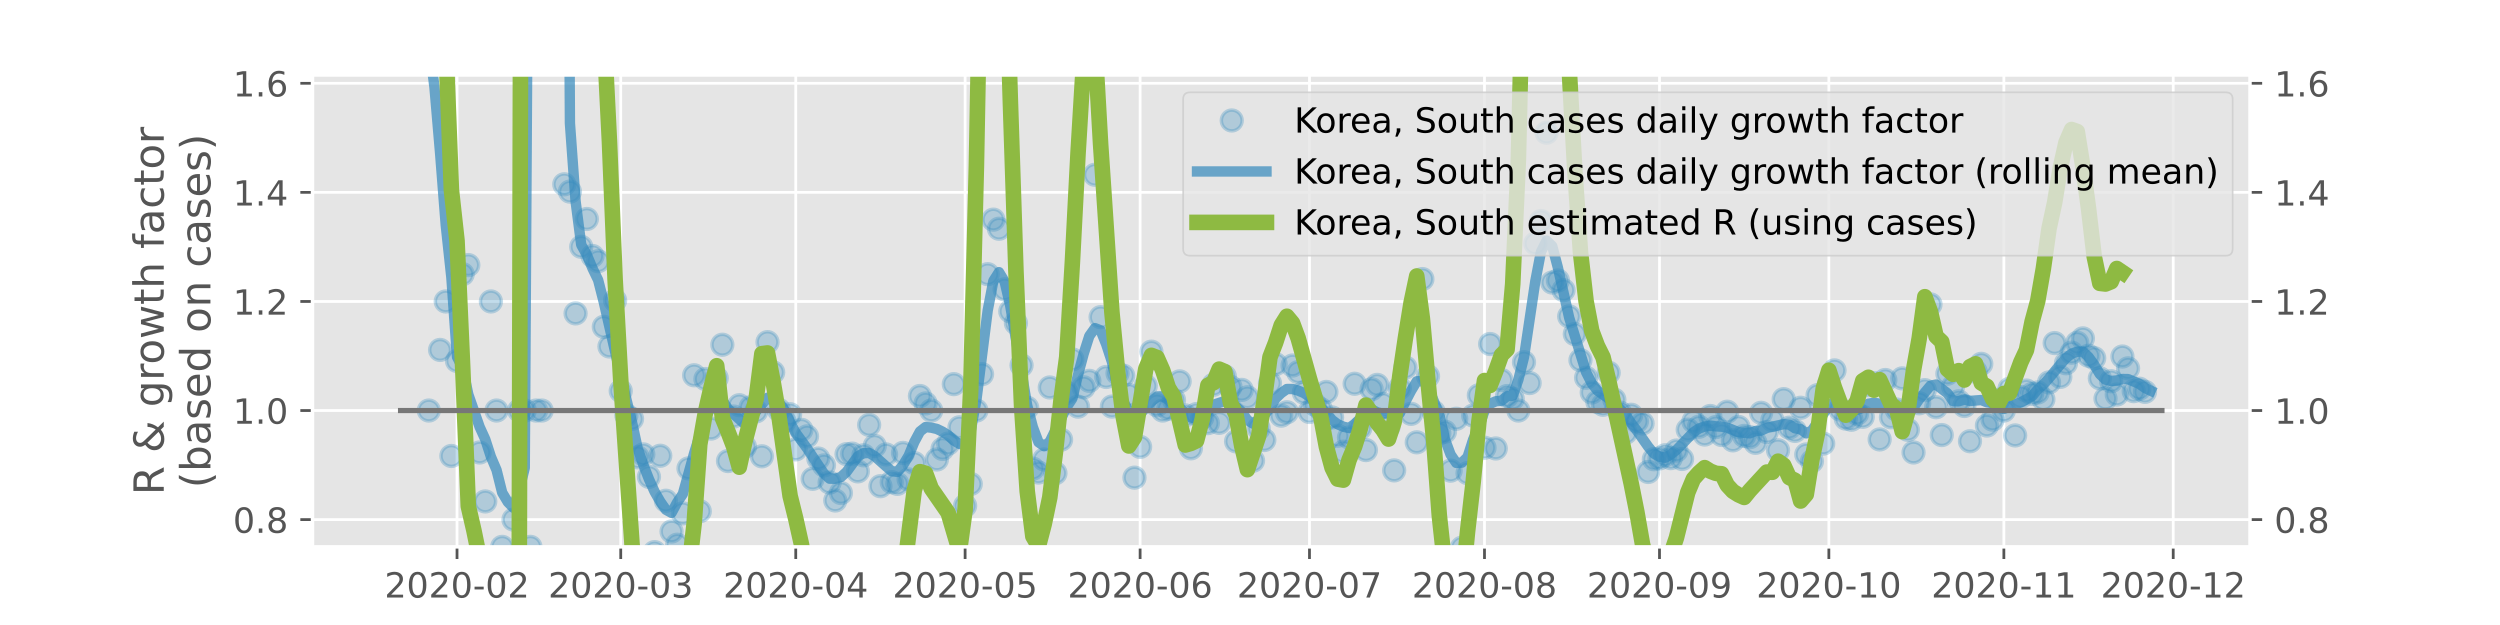 <?xml version="1.0" encoding="utf-8" standalone="no"?>
<!DOCTYPE svg PUBLIC "-//W3C//DTD SVG 1.1//EN"
  "http://www.w3.org/Graphics/SVG/1.1/DTD/svg11.dtd">
<!-- Created with matplotlib (https://matplotlib.org/) -->
<svg height="180pt" version="1.1" viewBox="0 0 720 180" width="720pt" xmlns="http://www.w3.org/2000/svg" xmlns:xlink="http://www.w3.org/1999/xlink">
 <defs>
  <style type="text/css">
*{stroke-linecap:butt;stroke-linejoin:round;}
  </style>
 </defs>
 <g id="figure_1">
  <g id="patch_1">
   <path d="M 0 180 
L 720 180 
L 720 0 
L 0 0 
z
" style="fill:#ffffff;"/>
  </g>
  <g id="axes_1">
   <g id="patch_2">
    <path d="M 90 157.5 
L 648 157.5 
L 648 21.6 
L 90 21.6 
z
" style="fill:#e5e5e5;"/>
   </g>
   <g id="matplotlib.axis_1">
    <g id="xtick_1">
     <g id="line2d_1">
      <path clip-path="url(#pa2fd057190)" d="M 131.622 157.5 
L 131.622 21.6 
" style="fill:none;stroke:#ffffff;stroke-linecap:square;stroke-width:0.8;"/>
     </g>
     <g id="line2d_2">
      <defs>
       <path d="M 0 0 
L 0 3.5 
" id="m40f5a18d2e" style="stroke:#555555;stroke-width:0.8;"/>
      </defs>
      <g>
       <use style="fill:#555555;stroke:#555555;stroke-width:0.8;" x="131.622" xlink:href="#m40f5a18d2e" y="157.5"/>
      </g>
     </g>
     <g id="text_1">
      <!-- 2020-02 -->
      <defs>
       <path d="M 19.188 8.297 
L 53.609 8.297 
L 53.609 0 
L 7.328 0 
L 7.328 8.297 
Q 12.938 14.109 22.625 23.891 
Q 32.328 33.688 34.812 36.531 
Q 39.547 41.844 41.422 45.531 
Q 43.312 49.219 43.312 52.781 
Q 43.312 58.594 39.234 62.25 
Q 35.156 65.922 28.609 65.922 
Q 23.969 65.922 18.812 64.312 
Q 13.672 62.703 7.812 59.422 
L 7.812 69.391 
Q 13.766 71.781 18.938 73 
Q 24.125 74.219 28.422 74.219 
Q 39.75 74.219 46.484 68.547 
Q 53.219 62.891 53.219 53.422 
Q 53.219 48.922 51.531 44.891 
Q 49.859 40.875 45.406 35.406 
Q 44.188 33.984 37.641 27.219 
Q 31.109 20.453 19.188 8.297 
z
" id="DejaVuSans-50"/>
       <path d="M 31.781 66.406 
Q 24.172 66.406 20.328 58.906 
Q 16.5 51.422 16.5 36.375 
Q 16.5 21.391 20.328 13.891 
Q 24.172 6.391 31.781 6.391 
Q 39.453 6.391 43.281 13.891 
Q 47.125 21.391 47.125 36.375 
Q 47.125 51.422 43.281 58.906 
Q 39.453 66.406 31.781 66.406 
z
M 31.781 74.219 
Q 44.047 74.219 50.516 64.516 
Q 56.984 54.828 56.984 36.375 
Q 56.984 17.969 50.516 8.266 
Q 44.047 -1.422 31.781 -1.422 
Q 19.531 -1.422 13.062 8.266 
Q 6.594 17.969 6.594 36.375 
Q 6.594 54.828 13.062 64.516 
Q 19.531 74.219 31.781 74.219 
z
" id="DejaVuSans-48"/>
       <path d="M 4.891 31.391 
L 31.203 31.391 
L 31.203 23.391 
L 4.891 23.391 
z
" id="DejaVuSans-45"/>
      </defs>
      <g style="fill:#555555;" transform="translate(110.731 172.098)scale(0.1 -0.1)">
       <use xlink:href="#DejaVuSans-50"/>
       <use x="63.623" xlink:href="#DejaVuSans-48"/>
       <use x="127.246" xlink:href="#DejaVuSans-50"/>
       <use x="190.869" xlink:href="#DejaVuSans-48"/>
       <use x="254.492" xlink:href="#DejaVuSans-45"/>
       <use x="290.576" xlink:href="#DejaVuSans-48"/>
       <use x="354.199" xlink:href="#DejaVuSans-50"/>
      </g>
     </g>
    </g>
    <g id="xtick_2">
     <g id="line2d_3">
      <path clip-path="url(#pa2fd057190)" d="M 178.773 157.5 
L 178.773 21.6 
" style="fill:none;stroke:#ffffff;stroke-linecap:square;stroke-width:0.8;"/>
     </g>
     <g id="line2d_4">
      <g>
       <use style="fill:#555555;stroke:#555555;stroke-width:0.8;" x="178.773" xlink:href="#m40f5a18d2e" y="157.5"/>
      </g>
     </g>
     <g id="text_2">
      <!-- 2020-03 -->
      <defs>
       <path d="M 40.578 39.312 
Q 47.656 37.797 51.625 33 
Q 55.609 28.219 55.609 21.188 
Q 55.609 10.406 48.188 4.484 
Q 40.766 -1.422 27.094 -1.422 
Q 22.516 -1.422 17.656 -0.516 
Q 12.797 0.391 7.625 2.203 
L 7.625 11.719 
Q 11.719 9.328 16.594 8.109 
Q 21.484 6.891 26.812 6.891 
Q 36.078 6.891 40.938 10.547 
Q 45.797 14.203 45.797 21.188 
Q 45.797 27.641 41.281 31.266 
Q 36.766 34.906 28.719 34.906 
L 20.219 34.906 
L 20.219 43.016 
L 29.109 43.016 
Q 36.375 43.016 40.234 45.922 
Q 44.094 48.828 44.094 54.297 
Q 44.094 59.906 40.109 62.906 
Q 36.141 65.922 28.719 65.922 
Q 24.656 65.922 20.016 65.031 
Q 15.375 64.156 9.812 62.312 
L 9.812 71.094 
Q 15.438 72.656 20.344 73.438 
Q 25.25 74.219 29.594 74.219 
Q 40.828 74.219 47.359 69.109 
Q 53.906 64.016 53.906 55.328 
Q 53.906 49.266 50.438 45.094 
Q 46.969 40.922 40.578 39.312 
z
" id="DejaVuSans-51"/>
      </defs>
      <g style="fill:#555555;" transform="translate(157.881 172.098)scale(0.1 -0.1)">
       <use xlink:href="#DejaVuSans-50"/>
       <use x="63.623" xlink:href="#DejaVuSans-48"/>
       <use x="127.246" xlink:href="#DejaVuSans-50"/>
       <use x="190.869" xlink:href="#DejaVuSans-48"/>
       <use x="254.492" xlink:href="#DejaVuSans-45"/>
       <use x="290.576" xlink:href="#DejaVuSans-48"/>
       <use x="354.199" xlink:href="#DejaVuSans-51"/>
      </g>
     </g>
    </g>
    <g id="xtick_3">
     <g id="line2d_5">
      <path clip-path="url(#pa2fd057190)" d="M 229.175 157.5 
L 229.175 21.6 
" style="fill:none;stroke:#ffffff;stroke-linecap:square;stroke-width:0.8;"/>
     </g>
     <g id="line2d_6">
      <g>
       <use style="fill:#555555;stroke:#555555;stroke-width:0.8;" x="229.175" xlink:href="#m40f5a18d2e" y="157.5"/>
      </g>
     </g>
     <g id="text_3">
      <!-- 2020-04 -->
      <defs>
       <path d="M 37.797 64.312 
L 12.891 25.391 
L 37.797 25.391 
z
M 35.203 72.906 
L 47.609 72.906 
L 47.609 25.391 
L 58.016 25.391 
L 58.016 17.188 
L 47.609 17.188 
L 47.609 0 
L 37.797 0 
L 37.797 17.188 
L 4.891 17.188 
L 4.891 26.703 
z
" id="DejaVuSans-52"/>
      </defs>
      <g style="fill:#555555;" transform="translate(208.283 172.098)scale(0.1 -0.1)">
       <use xlink:href="#DejaVuSans-50"/>
       <use x="63.623" xlink:href="#DejaVuSans-48"/>
       <use x="127.246" xlink:href="#DejaVuSans-50"/>
       <use x="190.869" xlink:href="#DejaVuSans-48"/>
       <use x="254.492" xlink:href="#DejaVuSans-45"/>
       <use x="290.576" xlink:href="#DejaVuSans-48"/>
       <use x="354.199" xlink:href="#DejaVuSans-52"/>
      </g>
     </g>
    </g>
    <g id="xtick_4">
     <g id="line2d_7">
      <path clip-path="url(#pa2fd057190)" d="M 277.951 157.5 
L 277.951 21.6 
" style="fill:none;stroke:#ffffff;stroke-linecap:square;stroke-width:0.8;"/>
     </g>
     <g id="line2d_8">
      <g>
       <use style="fill:#555555;stroke:#555555;stroke-width:0.8;" x="277.951" xlink:href="#m40f5a18d2e" y="157.5"/>
      </g>
     </g>
     <g id="text_4">
      <!-- 2020-05 -->
      <defs>
       <path d="M 10.797 72.906 
L 49.516 72.906 
L 49.516 64.594 
L 19.828 64.594 
L 19.828 46.734 
Q 21.969 47.469 24.109 47.828 
Q 26.266 48.188 28.422 48.188 
Q 40.625 48.188 47.75 41.5 
Q 54.891 34.812 54.891 23.391 
Q 54.891 11.625 47.562 5.094 
Q 40.234 -1.422 26.906 -1.422 
Q 22.312 -1.422 17.547 -0.641 
Q 12.797 0.141 7.719 1.703 
L 7.719 11.625 
Q 12.109 9.234 16.797 8.062 
Q 21.484 6.891 26.703 6.891 
Q 35.156 6.891 40.078 11.328 
Q 45.016 15.766 45.016 23.391 
Q 45.016 31 40.078 35.438 
Q 35.156 39.891 26.703 39.891 
Q 22.75 39.891 18.812 39.016 
Q 14.891 38.141 10.797 36.281 
z
" id="DejaVuSans-53"/>
      </defs>
      <g style="fill:#555555;" transform="translate(257.06 172.098)scale(0.1 -0.1)">
       <use xlink:href="#DejaVuSans-50"/>
       <use x="63.623" xlink:href="#DejaVuSans-48"/>
       <use x="127.246" xlink:href="#DejaVuSans-50"/>
       <use x="190.869" xlink:href="#DejaVuSans-48"/>
       <use x="254.492" xlink:href="#DejaVuSans-45"/>
       <use x="290.576" xlink:href="#DejaVuSans-48"/>
       <use x="354.199" xlink:href="#DejaVuSans-53"/>
      </g>
     </g>
    </g>
    <g id="xtick_5">
     <g id="line2d_9">
      <path clip-path="url(#pa2fd057190)" d="M 328.353 157.5 
L 328.353 21.6 
" style="fill:none;stroke:#ffffff;stroke-linecap:square;stroke-width:0.8;"/>
     </g>
     <g id="line2d_10">
      <g>
       <use style="fill:#555555;stroke:#555555;stroke-width:0.8;" x="328.353" xlink:href="#m40f5a18d2e" y="157.5"/>
      </g>
     </g>
     <g id="text_5">
      <!-- 2020-06 -->
      <defs>
       <path d="M 33.016 40.375 
Q 26.375 40.375 22.484 35.828 
Q 18.609 31.297 18.609 23.391 
Q 18.609 15.531 22.484 10.953 
Q 26.375 6.391 33.016 6.391 
Q 39.656 6.391 43.531 10.953 
Q 47.406 15.531 47.406 23.391 
Q 47.406 31.297 43.531 35.828 
Q 39.656 40.375 33.016 40.375 
z
M 52.594 71.297 
L 52.594 62.312 
Q 48.875 64.062 45.094 64.984 
Q 41.312 65.922 37.594 65.922 
Q 27.828 65.922 22.672 59.328 
Q 17.531 52.734 16.797 39.406 
Q 19.672 43.656 24.016 45.922 
Q 28.375 48.188 33.594 48.188 
Q 44.578 48.188 50.953 41.516 
Q 57.328 34.859 57.328 23.391 
Q 57.328 12.156 50.688 5.359 
Q 44.047 -1.422 33.016 -1.422 
Q 20.359 -1.422 13.672 8.266 
Q 6.984 17.969 6.984 36.375 
Q 6.984 53.656 15.188 63.938 
Q 23.391 74.219 37.203 74.219 
Q 40.922 74.219 44.703 73.484 
Q 48.484 72.75 52.594 71.297 
z
" id="DejaVuSans-54"/>
      </defs>
      <g style="fill:#555555;" transform="translate(307.462 172.098)scale(0.1 -0.1)">
       <use xlink:href="#DejaVuSans-50"/>
       <use x="63.623" xlink:href="#DejaVuSans-48"/>
       <use x="127.246" xlink:href="#DejaVuSans-50"/>
       <use x="190.869" xlink:href="#DejaVuSans-48"/>
       <use x="254.492" xlink:href="#DejaVuSans-45"/>
       <use x="290.576" xlink:href="#DejaVuSans-48"/>
       <use x="354.199" xlink:href="#DejaVuSans-54"/>
      </g>
     </g>
    </g>
    <g id="xtick_6">
     <g id="line2d_11">
      <path clip-path="url(#pa2fd057190)" d="M 377.129 157.5 
L 377.129 21.6 
" style="fill:none;stroke:#ffffff;stroke-linecap:square;stroke-width:0.8;"/>
     </g>
     <g id="line2d_12">
      <g>
       <use style="fill:#555555;stroke:#555555;stroke-width:0.8;" x="377.129" xlink:href="#m40f5a18d2e" y="157.5"/>
      </g>
     </g>
     <g id="text_6">
      <!-- 2020-07 -->
      <defs>
       <path d="M 8.203 72.906 
L 55.078 72.906 
L 55.078 68.703 
L 28.609 0 
L 18.312 0 
L 43.219 64.594 
L 8.203 64.594 
z
" id="DejaVuSans-55"/>
      </defs>
      <g style="fill:#555555;" transform="translate(356.238 172.098)scale(0.1 -0.1)">
       <use xlink:href="#DejaVuSans-50"/>
       <use x="63.623" xlink:href="#DejaVuSans-48"/>
       <use x="127.246" xlink:href="#DejaVuSans-50"/>
       <use x="190.869" xlink:href="#DejaVuSans-48"/>
       <use x="254.492" xlink:href="#DejaVuSans-45"/>
       <use x="290.576" xlink:href="#DejaVuSans-48"/>
       <use x="354.199" xlink:href="#DejaVuSans-55"/>
      </g>
     </g>
    </g>
    <g id="xtick_7">
     <g id="line2d_13">
      <path clip-path="url(#pa2fd057190)" d="M 427.531 157.5 
L 427.531 21.6 
" style="fill:none;stroke:#ffffff;stroke-linecap:square;stroke-width:0.8;"/>
     </g>
     <g id="line2d_14">
      <g>
       <use style="fill:#555555;stroke:#555555;stroke-width:0.8;" x="427.531" xlink:href="#m40f5a18d2e" y="157.5"/>
      </g>
     </g>
     <g id="text_7">
      <!-- 2020-08 -->
      <defs>
       <path d="M 31.781 34.625 
Q 24.75 34.625 20.719 30.859 
Q 16.703 27.094 16.703 20.516 
Q 16.703 13.922 20.719 10.156 
Q 24.75 6.391 31.781 6.391 
Q 38.812 6.391 42.859 10.172 
Q 46.922 13.969 46.922 20.516 
Q 46.922 27.094 42.891 30.859 
Q 38.875 34.625 31.781 34.625 
z
M 21.922 38.812 
Q 15.578 40.375 12.031 44.719 
Q 8.5 49.078 8.5 55.328 
Q 8.5 64.062 14.719 69.141 
Q 20.953 74.219 31.781 74.219 
Q 42.672 74.219 48.875 69.141 
Q 55.078 64.062 55.078 55.328 
Q 55.078 49.078 51.531 44.719 
Q 48 40.375 41.703 38.812 
Q 48.828 37.156 52.797 32.312 
Q 56.781 27.484 56.781 20.516 
Q 56.781 9.906 50.312 4.234 
Q 43.844 -1.422 31.781 -1.422 
Q 19.734 -1.422 13.25 4.234 
Q 6.781 9.906 6.781 20.516 
Q 6.781 27.484 10.781 32.312 
Q 14.797 37.156 21.922 38.812 
z
M 18.312 54.391 
Q 18.312 48.734 21.844 45.562 
Q 25.391 42.391 31.781 42.391 
Q 38.141 42.391 41.719 45.562 
Q 45.312 48.734 45.312 54.391 
Q 45.312 60.062 41.719 63.234 
Q 38.141 66.406 31.781 66.406 
Q 25.391 66.406 21.844 63.234 
Q 18.312 60.062 18.312 54.391 
z
" id="DejaVuSans-56"/>
      </defs>
      <g style="fill:#555555;" transform="translate(406.64 172.098)scale(0.1 -0.1)">
       <use xlink:href="#DejaVuSans-50"/>
       <use x="63.623" xlink:href="#DejaVuSans-48"/>
       <use x="127.246" xlink:href="#DejaVuSans-50"/>
       <use x="190.869" xlink:href="#DejaVuSans-48"/>
       <use x="254.492" xlink:href="#DejaVuSans-45"/>
       <use x="290.576" xlink:href="#DejaVuSans-48"/>
       <use x="354.199" xlink:href="#DejaVuSans-56"/>
      </g>
     </g>
    </g>
    <g id="xtick_8">
     <g id="line2d_15">
      <path clip-path="url(#pa2fd057190)" d="M 477.934 157.5 
L 477.934 21.6 
" style="fill:none;stroke:#ffffff;stroke-linecap:square;stroke-width:0.8;"/>
     </g>
     <g id="line2d_16">
      <g>
       <use style="fill:#555555;stroke:#555555;stroke-width:0.8;" x="477.934" xlink:href="#m40f5a18d2e" y="157.5"/>
      </g>
     </g>
     <g id="text_8">
      <!-- 2020-09 -->
      <defs>
       <path d="M 10.984 1.516 
L 10.984 10.5 
Q 14.703 8.734 18.5 7.812 
Q 22.312 6.891 25.984 6.891 
Q 35.75 6.891 40.891 13.453 
Q 46.047 20.016 46.781 33.406 
Q 43.953 29.203 39.594 26.953 
Q 35.25 24.703 29.984 24.703 
Q 19.047 24.703 12.672 31.312 
Q 6.297 37.938 6.297 49.422 
Q 6.297 60.641 12.938 67.422 
Q 19.578 74.219 30.609 74.219 
Q 43.266 74.219 49.922 64.516 
Q 56.594 54.828 56.594 36.375 
Q 56.594 19.141 48.406 8.859 
Q 40.234 -1.422 26.422 -1.422 
Q 22.703 -1.422 18.891 -0.688 
Q 15.094 0.047 10.984 1.516 
z
M 30.609 32.422 
Q 37.25 32.422 41.125 36.953 
Q 45.016 41.5 45.016 49.422 
Q 45.016 57.281 41.125 61.844 
Q 37.25 66.406 30.609 66.406 
Q 23.969 66.406 20.094 61.844 
Q 16.219 57.281 16.219 49.422 
Q 16.219 41.5 20.094 36.953 
Q 23.969 32.422 30.609 32.422 
z
" id="DejaVuSans-57"/>
      </defs>
      <g style="fill:#555555;" transform="translate(457.042 172.098)scale(0.1 -0.1)">
       <use xlink:href="#DejaVuSans-50"/>
       <use x="63.623" xlink:href="#DejaVuSans-48"/>
       <use x="127.246" xlink:href="#DejaVuSans-50"/>
       <use x="190.869" xlink:href="#DejaVuSans-48"/>
       <use x="254.492" xlink:href="#DejaVuSans-45"/>
       <use x="290.576" xlink:href="#DejaVuSans-48"/>
       <use x="354.199" xlink:href="#DejaVuSans-57"/>
      </g>
     </g>
    </g>
    <g id="xtick_9">
     <g id="line2d_17">
      <path clip-path="url(#pa2fd057190)" d="M 526.71 157.5 
L 526.71 21.6 
" style="fill:none;stroke:#ffffff;stroke-linecap:square;stroke-width:0.8;"/>
     </g>
     <g id="line2d_18">
      <g>
       <use style="fill:#555555;stroke:#555555;stroke-width:0.8;" x="526.71" xlink:href="#m40f5a18d2e" y="157.5"/>
      </g>
     </g>
     <g id="text_9">
      <!-- 2020-10 -->
      <defs>
       <path d="M 12.406 8.297 
L 28.516 8.297 
L 28.516 63.922 
L 10.984 60.406 
L 10.984 69.391 
L 28.422 72.906 
L 38.281 72.906 
L 38.281 8.297 
L 54.391 8.297 
L 54.391 0 
L 12.406 0 
z
" id="DejaVuSans-49"/>
      </defs>
      <g style="fill:#555555;" transform="translate(505.818 172.098)scale(0.1 -0.1)">
       <use xlink:href="#DejaVuSans-50"/>
       <use x="63.623" xlink:href="#DejaVuSans-48"/>
       <use x="127.246" xlink:href="#DejaVuSans-50"/>
       <use x="190.869" xlink:href="#DejaVuSans-48"/>
       <use x="254.492" xlink:href="#DejaVuSans-45"/>
       <use x="290.576" xlink:href="#DejaVuSans-49"/>
       <use x="354.199" xlink:href="#DejaVuSans-48"/>
      </g>
     </g>
    </g>
    <g id="xtick_10">
     <g id="line2d_19">
      <path clip-path="url(#pa2fd057190)" d="M 577.112 157.5 
L 577.112 21.6 
" style="fill:none;stroke:#ffffff;stroke-linecap:square;stroke-width:0.8;"/>
     </g>
     <g id="line2d_20">
      <g>
       <use style="fill:#555555;stroke:#555555;stroke-width:0.8;" x="577.112" xlink:href="#m40f5a18d2e" y="157.5"/>
      </g>
     </g>
     <g id="text_10">
      <!-- 2020-11 -->
      <g style="fill:#555555;" transform="translate(556.22 172.098)scale(0.1 -0.1)">
       <use xlink:href="#DejaVuSans-50"/>
       <use x="63.623" xlink:href="#DejaVuSans-48"/>
       <use x="127.246" xlink:href="#DejaVuSans-50"/>
       <use x="190.869" xlink:href="#DejaVuSans-48"/>
       <use x="254.492" xlink:href="#DejaVuSans-45"/>
       <use x="290.576" xlink:href="#DejaVuSans-49"/>
       <use x="354.199" xlink:href="#DejaVuSans-49"/>
      </g>
     </g>
    </g>
    <g id="xtick_11">
     <g id="line2d_21">
      <path clip-path="url(#pa2fd057190)" d="M 625.888 157.5 
L 625.888 21.6 
" style="fill:none;stroke:#ffffff;stroke-linecap:square;stroke-width:0.8;"/>
     </g>
     <g id="line2d_22">
      <g>
       <use style="fill:#555555;stroke:#555555;stroke-width:0.8;" x="625.888" xlink:href="#m40f5a18d2e" y="157.5"/>
      </g>
     </g>
     <g id="text_11">
      <!-- 2020-12 -->
      <g style="fill:#555555;" transform="translate(604.997 172.098)scale(0.1 -0.1)">
       <use xlink:href="#DejaVuSans-50"/>
       <use x="63.623" xlink:href="#DejaVuSans-48"/>
       <use x="127.246" xlink:href="#DejaVuSans-50"/>
       <use x="190.869" xlink:href="#DejaVuSans-48"/>
       <use x="254.492" xlink:href="#DejaVuSans-45"/>
       <use x="290.576" xlink:href="#DejaVuSans-49"/>
       <use x="354.199" xlink:href="#DejaVuSans-50"/>
      </g>
     </g>
    </g>
   </g>
   <g id="matplotlib.axis_2">
    <g id="ytick_1">
     <g id="line2d_23">
      <path clip-path="url(#pa2fd057190)" d="M 90 149.646 
L 648 149.646 
" style="fill:none;stroke:#ffffff;stroke-linecap:square;stroke-width:0.8;"/>
     </g>
     <g id="line2d_24">
      <defs>
       <path d="M 0 0 
L -3.5 0 
" id="m66d548ff94" style="stroke:#555555;stroke-width:0.8;"/>
      </defs>
      <g>
       <use style="fill:#555555;stroke:#555555;stroke-width:0.8;" x="90" xlink:href="#m66d548ff94" y="149.646"/>
      </g>
     </g>
     <g id="line2d_25">
      <defs>
       <path d="M 0 0 
L 3.5 0 
" id="mc5423fe4e0" style="stroke:#555555;stroke-width:0.8;"/>
      </defs>
      <g>
       <use style="fill:#555555;stroke:#555555;stroke-width:0.8;" x="648" xlink:href="#mc5423fe4e0" y="149.646"/>
      </g>
     </g>
     <g id="text_12">
      <!-- 0.8 -->
      <defs>
       <path d="M 10.688 12.406 
L 21 12.406 
L 21 0 
L 10.688 0 
z
" id="DejaVuSans-46"/>
      </defs>
      <g style="fill:#555555;" transform="translate(67.097 153.446)scale(0.1 -0.1)">
       <use xlink:href="#DejaVuSans-48"/>
       <use x="63.623" xlink:href="#DejaVuSans-46"/>
       <use x="95.41" xlink:href="#DejaVuSans-56"/>
      </g>
     </g>
     <g id="text_13">
      <!-- 0.8 -->
      <g style="fill:#555555;" transform="translate(655 153.446)scale(0.1 -0.1)">
       <use xlink:href="#DejaVuSans-48"/>
       <use x="63.623" xlink:href="#DejaVuSans-46"/>
       <use x="95.41" xlink:href="#DejaVuSans-56"/>
      </g>
     </g>
    </g>
    <g id="ytick_2">
     <g id="line2d_26">
      <path clip-path="url(#pa2fd057190)" d="M 90 118.232 
L 648 118.232 
" style="fill:none;stroke:#ffffff;stroke-linecap:square;stroke-width:0.8;"/>
     </g>
     <g id="line2d_27">
      <g>
       <use style="fill:#555555;stroke:#555555;stroke-width:0.8;" x="90" xlink:href="#m66d548ff94" y="118.232"/>
      </g>
     </g>
     <g id="line2d_28">
      <g>
       <use style="fill:#555555;stroke:#555555;stroke-width:0.8;" x="648" xlink:href="#mc5423fe4e0" y="118.232"/>
      </g>
     </g>
     <g id="text_14">
      <!-- 1.0 -->
      <g style="fill:#555555;" transform="translate(67.097 122.031)scale(0.1 -0.1)">
       <use xlink:href="#DejaVuSans-49"/>
       <use x="63.623" xlink:href="#DejaVuSans-46"/>
       <use x="95.41" xlink:href="#DejaVuSans-48"/>
      </g>
     </g>
     <g id="text_15">
      <!-- 1.0 -->
      <g style="fill:#555555;" transform="translate(655 122.031)scale(0.1 -0.1)">
       <use xlink:href="#DejaVuSans-49"/>
       <use x="63.623" xlink:href="#DejaVuSans-46"/>
       <use x="95.41" xlink:href="#DejaVuSans-48"/>
      </g>
     </g>
    </g>
    <g id="ytick_3">
     <g id="line2d_29">
      <path clip-path="url(#pa2fd057190)" d="M 90 86.818 
L 648 86.818 
" style="fill:none;stroke:#ffffff;stroke-linecap:square;stroke-width:0.8;"/>
     </g>
     <g id="line2d_30">
      <g>
       <use style="fill:#555555;stroke:#555555;stroke-width:0.8;" x="90" xlink:href="#m66d548ff94" y="86.818"/>
      </g>
     </g>
     <g id="line2d_31">
      <g>
       <use style="fill:#555555;stroke:#555555;stroke-width:0.8;" x="648" xlink:href="#mc5423fe4e0" y="86.818"/>
      </g>
     </g>
     <g id="text_16">
      <!-- 1.2 -->
      <g style="fill:#555555;" transform="translate(67.097 90.617)scale(0.1 -0.1)">
       <use xlink:href="#DejaVuSans-49"/>
       <use x="63.623" xlink:href="#DejaVuSans-46"/>
       <use x="95.41" xlink:href="#DejaVuSans-50"/>
      </g>
     </g>
     <g id="text_17">
      <!-- 1.2 -->
      <g style="fill:#555555;" transform="translate(655 90.617)scale(0.1 -0.1)">
       <use xlink:href="#DejaVuSans-49"/>
       <use x="63.623" xlink:href="#DejaVuSans-46"/>
       <use x="95.41" xlink:href="#DejaVuSans-50"/>
      </g>
     </g>
    </g>
    <g id="ytick_4">
     <g id="line2d_32">
      <path clip-path="url(#pa2fd057190)" d="M 90 55.403 
L 648 55.403 
" style="fill:none;stroke:#ffffff;stroke-linecap:square;stroke-width:0.8;"/>
     </g>
     <g id="line2d_33">
      <g>
       <use style="fill:#555555;stroke:#555555;stroke-width:0.8;" x="90" xlink:href="#m66d548ff94" y="55.403"/>
      </g>
     </g>
     <g id="line2d_34">
      <g>
       <use style="fill:#555555;stroke:#555555;stroke-width:0.8;" x="648" xlink:href="#mc5423fe4e0" y="55.403"/>
      </g>
     </g>
     <g id="text_18">
      <!-- 1.4 -->
      <g style="fill:#555555;" transform="translate(67.097 59.203)scale(0.1 -0.1)">
       <use xlink:href="#DejaVuSans-49"/>
       <use x="63.623" xlink:href="#DejaVuSans-46"/>
       <use x="95.41" xlink:href="#DejaVuSans-52"/>
      </g>
     </g>
     <g id="text_19">
      <!-- 1.4 -->
      <g style="fill:#555555;" transform="translate(655 59.203)scale(0.1 -0.1)">
       <use xlink:href="#DejaVuSans-49"/>
       <use x="63.623" xlink:href="#DejaVuSans-46"/>
       <use x="95.41" xlink:href="#DejaVuSans-52"/>
      </g>
     </g>
    </g>
    <g id="ytick_5">
     <g id="line2d_35">
      <path clip-path="url(#pa2fd057190)" d="M 90 23.989 
L 648 23.989 
" style="fill:none;stroke:#ffffff;stroke-linecap:square;stroke-width:0.8;"/>
     </g>
     <g id="line2d_36">
      <g>
       <use style="fill:#555555;stroke:#555555;stroke-width:0.8;" x="90" xlink:href="#m66d548ff94" y="23.989"/>
      </g>
     </g>
     <g id="line2d_37">
      <g>
       <use style="fill:#555555;stroke:#555555;stroke-width:0.8;" x="648" xlink:href="#mc5423fe4e0" y="23.989"/>
      </g>
     </g>
     <g id="text_20">
      <!-- 1.6 -->
      <g style="fill:#555555;" transform="translate(67.097 27.788)scale(0.1 -0.1)">
       <use xlink:href="#DejaVuSans-49"/>
       <use x="63.623" xlink:href="#DejaVuSans-46"/>
       <use x="95.41" xlink:href="#DejaVuSans-54"/>
      </g>
     </g>
     <g id="text_21">
      <!-- 1.6 -->
      <g style="fill:#555555;" transform="translate(655 27.788)scale(0.1 -0.1)">
       <use xlink:href="#DejaVuSans-49"/>
       <use x="63.623" xlink:href="#DejaVuSans-46"/>
       <use x="95.41" xlink:href="#DejaVuSans-54"/>
      </g>
     </g>
    </g>
    <g id="text_22">
     <!-- R &amp; growth factor -->
     <defs>
      <path d="M 44.391 34.188 
Q 47.562 33.109 50.562 29.594 
Q 53.562 26.078 56.594 19.922 
L 66.609 0 
L 56 0 
L 46.688 18.703 
Q 43.062 26.031 39.672 28.422 
Q 36.281 30.812 30.422 30.812 
L 19.672 30.812 
L 19.672 0 
L 9.812 0 
L 9.812 72.906 
L 32.078 72.906 
Q 44.578 72.906 50.734 67.672 
Q 56.891 62.453 56.891 51.906 
Q 56.891 45.016 53.688 40.469 
Q 50.484 35.938 44.391 34.188 
z
M 19.672 64.797 
L 19.672 38.922 
L 32.078 38.922 
Q 39.203 38.922 42.844 42.219 
Q 46.484 45.516 46.484 51.906 
Q 46.484 58.297 42.844 61.547 
Q 39.203 64.797 32.078 64.797 
z
" id="DejaVuSans-82"/>
      <path id="DejaVuSans-32"/>
      <path d="M 24.312 39.203 
Q 19.875 35.25 17.797 31.312 
Q 15.719 27.391 15.719 23.094 
Q 15.719 15.969 20.891 11.234 
Q 26.078 6.5 33.891 6.5 
Q 38.531 6.5 42.578 8.031 
Q 46.625 9.578 50.203 12.703 
z
M 31.203 44.672 
L 56 19.281 
Q 58.891 23.641 60.5 28.594 
Q 62.109 33.547 62.406 39.109 
L 71.484 39.109 
Q 70.906 32.672 68.359 26.359 
Q 65.828 20.062 61.281 13.922 
L 74.906 0 
L 62.594 0 
L 55.609 7.172 
Q 50.531 2.828 44.969 0.703 
Q 39.406 -1.422 33.016 -1.422 
Q 21.234 -1.422 13.766 5.297 
Q 6.297 12.016 6.297 22.516 
Q 6.297 28.766 9.562 34.25 
Q 12.844 39.75 19.391 44.578 
Q 17.047 47.656 15.812 50.703 
Q 14.594 53.766 14.594 56.688 
Q 14.594 64.594 20.016 69.406 
Q 25.438 74.219 34.422 74.219 
Q 38.484 74.219 42.5 73.344 
Q 46.531 72.469 50.688 70.703 
L 50.688 61.812 
Q 46.438 64.109 42.578 65.297 
Q 38.719 66.5 35.406 66.5 
Q 30.281 66.5 27.078 63.781 
Q 23.875 61.078 23.875 56.781 
Q 23.875 54.297 25.312 51.781 
Q 26.766 49.266 31.203 44.672 
z
" id="DejaVuSans-38"/>
      <path d="M 45.406 27.984 
Q 45.406 37.75 41.375 43.109 
Q 37.359 48.484 30.078 48.484 
Q 22.859 48.484 18.828 43.109 
Q 14.797 37.75 14.797 27.984 
Q 14.797 18.266 18.828 12.891 
Q 22.859 7.516 30.078 7.516 
Q 37.359 7.516 41.375 12.891 
Q 45.406 18.266 45.406 27.984 
z
M 54.391 6.781 
Q 54.391 -7.172 48.188 -13.984 
Q 42 -20.797 29.203 -20.797 
Q 24.469 -20.797 20.266 -20.094 
Q 16.062 -19.391 12.109 -17.922 
L 12.109 -9.188 
Q 16.062 -11.328 19.922 -12.344 
Q 23.781 -13.375 27.781 -13.375 
Q 36.625 -13.375 41.016 -8.766 
Q 45.406 -4.156 45.406 5.172 
L 45.406 9.625 
Q 42.625 4.781 38.281 2.391 
Q 33.938 0 27.875 0 
Q 17.828 0 11.672 7.656 
Q 5.516 15.328 5.516 27.984 
Q 5.516 40.672 11.672 48.328 
Q 17.828 56 27.875 56 
Q 33.938 56 38.281 53.609 
Q 42.625 51.219 45.406 46.391 
L 45.406 54.688 
L 54.391 54.688 
z
" id="DejaVuSans-103"/>
      <path d="M 41.109 46.297 
Q 39.594 47.172 37.812 47.578 
Q 36.031 48 33.891 48 
Q 26.266 48 22.188 43.047 
Q 18.109 38.094 18.109 28.812 
L 18.109 0 
L 9.078 0 
L 9.078 54.688 
L 18.109 54.688 
L 18.109 46.188 
Q 20.953 51.172 25.484 53.578 
Q 30.031 56 36.531 56 
Q 37.453 56 38.578 55.875 
Q 39.703 55.766 41.062 55.516 
z
" id="DejaVuSans-114"/>
      <path d="M 30.609 48.391 
Q 23.391 48.391 19.188 42.75 
Q 14.984 37.109 14.984 27.297 
Q 14.984 17.484 19.156 11.844 
Q 23.344 6.203 30.609 6.203 
Q 37.797 6.203 41.984 11.859 
Q 46.188 17.531 46.188 27.297 
Q 46.188 37.016 41.984 42.703 
Q 37.797 48.391 30.609 48.391 
z
M 30.609 56 
Q 42.328 56 49.016 48.375 
Q 55.719 40.766 55.719 27.297 
Q 55.719 13.875 49.016 6.219 
Q 42.328 -1.422 30.609 -1.422 
Q 18.844 -1.422 12.172 6.219 
Q 5.516 13.875 5.516 27.297 
Q 5.516 40.766 12.172 48.375 
Q 18.844 56 30.609 56 
z
" id="DejaVuSans-111"/>
      <path d="M 4.203 54.688 
L 13.188 54.688 
L 24.422 12.016 
L 35.594 54.688 
L 46.188 54.688 
L 57.422 12.016 
L 68.609 54.688 
L 77.594 54.688 
L 63.281 0 
L 52.688 0 
L 40.922 44.828 
L 29.109 0 
L 18.5 0 
z
" id="DejaVuSans-119"/>
      <path d="M 18.312 70.219 
L 18.312 54.688 
L 36.812 54.688 
L 36.812 47.703 
L 18.312 47.703 
L 18.312 18.016 
Q 18.312 11.328 20.141 9.422 
Q 21.969 7.516 27.594 7.516 
L 36.812 7.516 
L 36.812 0 
L 27.594 0 
Q 17.188 0 13.234 3.875 
Q 9.281 7.766 9.281 18.016 
L 9.281 47.703 
L 2.688 47.703 
L 2.688 54.688 
L 9.281 54.688 
L 9.281 70.219 
z
" id="DejaVuSans-116"/>
      <path d="M 54.891 33.016 
L 54.891 0 
L 45.906 0 
L 45.906 32.719 
Q 45.906 40.484 42.875 44.328 
Q 39.844 48.188 33.797 48.188 
Q 26.516 48.188 22.312 43.547 
Q 18.109 38.922 18.109 30.906 
L 18.109 0 
L 9.078 0 
L 9.078 75.984 
L 18.109 75.984 
L 18.109 46.188 
Q 21.344 51.125 25.703 53.562 
Q 30.078 56 35.797 56 
Q 45.219 56 50.047 50.172 
Q 54.891 44.344 54.891 33.016 
z
" id="DejaVuSans-104"/>
      <path d="M 37.109 75.984 
L 37.109 68.5 
L 28.516 68.5 
Q 23.688 68.5 21.797 66.547 
Q 19.922 64.594 19.922 59.516 
L 19.922 54.688 
L 34.719 54.688 
L 34.719 47.703 
L 19.922 47.703 
L 19.922 0 
L 10.891 0 
L 10.891 47.703 
L 2.297 47.703 
L 2.297 54.688 
L 10.891 54.688 
L 10.891 58.5 
Q 10.891 67.625 15.141 71.797 
Q 19.391 75.984 28.609 75.984 
z
" id="DejaVuSans-102"/>
      <path d="M 34.281 27.484 
Q 23.391 27.484 19.188 25 
Q 14.984 22.516 14.984 16.5 
Q 14.984 11.719 18.141 8.906 
Q 21.297 6.109 26.703 6.109 
Q 34.188 6.109 38.703 11.406 
Q 43.219 16.703 43.219 25.484 
L 43.219 27.484 
z
M 52.203 31.203 
L 52.203 0 
L 43.219 0 
L 43.219 8.297 
Q 40.141 3.328 35.547 0.953 
Q 30.953 -1.422 24.312 -1.422 
Q 15.922 -1.422 10.953 3.297 
Q 6 8.016 6 15.922 
Q 6 25.141 12.172 29.828 
Q 18.359 34.516 30.609 34.516 
L 43.219 34.516 
L 43.219 35.406 
Q 43.219 41.609 39.141 45 
Q 35.062 48.391 27.688 48.391 
Q 23 48.391 18.547 47.266 
Q 14.109 46.141 10.016 43.891 
L 10.016 52.203 
Q 14.938 54.109 19.578 55.047 
Q 24.219 56 28.609 56 
Q 40.484 56 46.344 49.844 
Q 52.203 43.703 52.203 31.203 
z
" id="DejaVuSans-97"/>
      <path d="M 48.781 52.594 
L 48.781 44.188 
Q 44.969 46.297 41.141 47.344 
Q 37.312 48.391 33.406 48.391 
Q 24.656 48.391 19.812 42.844 
Q 14.984 37.312 14.984 27.297 
Q 14.984 17.281 19.812 11.734 
Q 24.656 6.203 33.406 6.203 
Q 37.312 6.203 41.141 7.25 
Q 44.969 8.297 48.781 10.406 
L 48.781 2.094 
Q 45.016 0.344 40.984 -0.531 
Q 36.969 -1.422 32.422 -1.422 
Q 20.062 -1.422 12.781 6.344 
Q 5.516 14.109 5.516 27.297 
Q 5.516 40.672 12.859 48.328 
Q 20.219 56 33.016 56 
Q 37.156 56 41.109 55.141 
Q 45.062 54.297 48.781 52.594 
z
" id="DejaVuSans-99"/>
     </defs>
     <g style="fill:#555555;" transform="translate(47.164 142.57)rotate(-90)scale(0.12 -0.12)">
      <use xlink:href="#DejaVuSans-82"/>
      <use x="69.482" xlink:href="#DejaVuSans-32"/>
      <use x="101.27" xlink:href="#DejaVuSans-38"/>
      <use x="179.248" xlink:href="#DejaVuSans-32"/>
      <use x="211.035" xlink:href="#DejaVuSans-103"/>
      <use x="274.512" xlink:href="#DejaVuSans-114"/>
      <use x="313.375" xlink:href="#DejaVuSans-111"/>
      <use x="374.557" xlink:href="#DejaVuSans-119"/>
      <use x="456.344" xlink:href="#DejaVuSans-116"/>
      <use x="495.553" xlink:href="#DejaVuSans-104"/>
      <use x="558.932" xlink:href="#DejaVuSans-32"/>
      <use x="590.719" xlink:href="#DejaVuSans-102"/>
      <use x="625.924" xlink:href="#DejaVuSans-97"/>
      <use x="687.203" xlink:href="#DejaVuSans-99"/>
      <use x="742.184" xlink:href="#DejaVuSans-116"/>
      <use x="781.393" xlink:href="#DejaVuSans-111"/>
      <use x="842.574" xlink:href="#DejaVuSans-114"/>
     </g>
     <!-- (based on cases) -->
     <defs>
      <path d="M 31 75.875 
Q 24.469 64.656 21.281 53.656 
Q 18.109 42.672 18.109 31.391 
Q 18.109 20.125 21.312 9.062 
Q 24.516 -2 31 -13.188 
L 23.188 -13.188 
Q 15.875 -1.703 12.234 9.375 
Q 8.594 20.453 8.594 31.391 
Q 8.594 42.281 12.203 53.312 
Q 15.828 64.359 23.188 75.875 
z
" id="DejaVuSans-40"/>
      <path d="M 48.688 27.297 
Q 48.688 37.203 44.609 42.844 
Q 40.531 48.484 33.406 48.484 
Q 26.266 48.484 22.188 42.844 
Q 18.109 37.203 18.109 27.297 
Q 18.109 17.391 22.188 11.75 
Q 26.266 6.109 33.406 6.109 
Q 40.531 6.109 44.609 11.75 
Q 48.688 17.391 48.688 27.297 
z
M 18.109 46.391 
Q 20.953 51.266 25.266 53.625 
Q 29.594 56 35.594 56 
Q 45.562 56 51.781 48.094 
Q 58.016 40.188 58.016 27.297 
Q 58.016 14.406 51.781 6.484 
Q 45.562 -1.422 35.594 -1.422 
Q 29.594 -1.422 25.266 0.953 
Q 20.953 3.328 18.109 8.203 
L 18.109 0 
L 9.078 0 
L 9.078 75.984 
L 18.109 75.984 
z
" id="DejaVuSans-98"/>
      <path d="M 44.281 53.078 
L 44.281 44.578 
Q 40.484 46.531 36.375 47.5 
Q 32.281 48.484 27.875 48.484 
Q 21.188 48.484 17.844 46.438 
Q 14.5 44.391 14.5 40.281 
Q 14.5 37.156 16.891 35.375 
Q 19.281 33.594 26.516 31.984 
L 29.594 31.297 
Q 39.156 29.25 43.188 25.516 
Q 47.219 21.781 47.219 15.094 
Q 47.219 7.469 41.188 3.016 
Q 35.156 -1.422 24.609 -1.422 
Q 20.219 -1.422 15.453 -0.562 
Q 10.688 0.297 5.422 2 
L 5.422 11.281 
Q 10.406 8.688 15.234 7.391 
Q 20.062 6.109 24.812 6.109 
Q 31.156 6.109 34.562 8.281 
Q 37.984 10.453 37.984 14.406 
Q 37.984 18.062 35.516 20.016 
Q 33.062 21.969 24.703 23.781 
L 21.578 24.516 
Q 13.234 26.266 9.516 29.906 
Q 5.812 33.547 5.812 39.891 
Q 5.812 47.609 11.281 51.797 
Q 16.75 56 26.812 56 
Q 31.781 56 36.172 55.266 
Q 40.578 54.547 44.281 53.078 
z
" id="DejaVuSans-115"/>
      <path d="M 56.203 29.594 
L 56.203 25.203 
L 14.891 25.203 
Q 15.484 15.922 20.484 11.062 
Q 25.484 6.203 34.422 6.203 
Q 39.594 6.203 44.453 7.469 
Q 49.312 8.734 54.109 11.281 
L 54.109 2.781 
Q 49.266 0.734 44.188 -0.344 
Q 39.109 -1.422 33.891 -1.422 
Q 20.797 -1.422 13.156 6.188 
Q 5.516 13.812 5.516 26.812 
Q 5.516 40.234 12.766 48.109 
Q 20.016 56 32.328 56 
Q 43.359 56 49.781 48.891 
Q 56.203 41.797 56.203 29.594 
z
M 47.219 32.234 
Q 47.125 39.594 43.094 43.984 
Q 39.062 48.391 32.422 48.391 
Q 24.906 48.391 20.391 44.141 
Q 15.875 39.891 15.188 32.172 
z
" id="DejaVuSans-101"/>
      <path d="M 45.406 46.391 
L 45.406 75.984 
L 54.391 75.984 
L 54.391 0 
L 45.406 0 
L 45.406 8.203 
Q 42.578 3.328 38.25 0.953 
Q 33.938 -1.422 27.875 -1.422 
Q 17.969 -1.422 11.734 6.484 
Q 5.516 14.406 5.516 27.297 
Q 5.516 40.188 11.734 48.094 
Q 17.969 56 27.875 56 
Q 33.938 56 38.25 53.625 
Q 42.578 51.266 45.406 46.391 
z
M 14.797 27.297 
Q 14.797 17.391 18.875 11.75 
Q 22.953 6.109 30.078 6.109 
Q 37.203 6.109 41.297 11.75 
Q 45.406 17.391 45.406 27.297 
Q 45.406 37.203 41.297 42.844 
Q 37.203 48.484 30.078 48.484 
Q 22.953 48.484 18.875 42.844 
Q 14.797 37.203 14.797 27.297 
z
" id="DejaVuSans-100"/>
      <path d="M 54.891 33.016 
L 54.891 0 
L 45.906 0 
L 45.906 32.719 
Q 45.906 40.484 42.875 44.328 
Q 39.844 48.188 33.797 48.188 
Q 26.516 48.188 22.312 43.547 
Q 18.109 38.922 18.109 30.906 
L 18.109 0 
L 9.078 0 
L 9.078 54.688 
L 18.109 54.688 
L 18.109 46.188 
Q 21.344 51.125 25.703 53.562 
Q 30.078 56 35.797 56 
Q 45.219 56 50.047 50.172 
Q 54.891 44.344 54.891 33.016 
z
" id="DejaVuSans-110"/>
      <path d="M 8.016 75.875 
L 15.828 75.875 
Q 23.141 64.359 26.781 53.312 
Q 30.422 42.281 30.422 31.391 
Q 30.422 20.453 26.781 9.375 
Q 23.141 -1.703 15.828 -13.188 
L 8.016 -13.188 
Q 14.5 -2 17.703 9.062 
Q 20.906 20.125 20.906 31.391 
Q 20.906 42.672 17.703 53.656 
Q 14.5 64.656 8.016 75.875 
z
" id="DejaVuSans-41"/>
     </defs>
     <g style="fill:#555555;" transform="translate(60.601 140.551)rotate(-90)scale(0.12 -0.12)">
      <use xlink:href="#DejaVuSans-40"/>
      <use x="39.014" xlink:href="#DejaVuSans-98"/>
      <use x="102.49" xlink:href="#DejaVuSans-97"/>
      <use x="163.77" xlink:href="#DejaVuSans-115"/>
      <use x="215.869" xlink:href="#DejaVuSans-101"/>
      <use x="277.393" xlink:href="#DejaVuSans-100"/>
      <use x="340.869" xlink:href="#DejaVuSans-32"/>
      <use x="372.656" xlink:href="#DejaVuSans-111"/>
      <use x="433.838" xlink:href="#DejaVuSans-110"/>
      <use x="497.217" xlink:href="#DejaVuSans-32"/>
      <use x="529.004" xlink:href="#DejaVuSans-99"/>
      <use x="583.984" xlink:href="#DejaVuSans-97"/>
      <use x="645.264" xlink:href="#DejaVuSans-115"/>
      <use x="697.363" xlink:href="#DejaVuSans-101"/>
      <use x="758.887" xlink:href="#DejaVuSans-115"/>
      <use x="810.986" xlink:href="#DejaVuSans-41"/>
     </g>
    </g>
   </g>
   <g id="line2d_38">
    <defs>
     <path d="M 0 3 
C 0.796 3 1.559 2.684 2.121 2.121 
C 2.684 1.559 3 0.796 3 0 
C 3 -0.796 2.684 -1.559 2.121 -2.121 
C 1.559 -2.684 0.796 -3 0 -3 
C -0.796 -3 -1.559 -2.684 -2.121 -2.121 
C -2.684 -1.559 -3 -0.796 -3 0 
C -3 0.796 -2.684 1.559 -2.121 2.121 
C -1.559 2.684 -0.796 3 0 3 
z
" id="m2b42dc0c24" style="stroke:#348abd;stroke-opacity:0.3;"/>
    </defs>
    <g clip-path="url(#pa2fd057190)">
     <use style="fill:#348abd;fill-opacity:0.3;stroke:#348abd;stroke-opacity:0.3;" x="123.493" xlink:href="#m2b42dc0c24" y="118.232"/>
     <use style="fill:#348abd;fill-opacity:0.3;stroke:#348abd;stroke-opacity:0.3;" x="124.11" xlink:href="#m2b42dc0c24" y="-1"/>
     <use style="fill:#348abd;fill-opacity:0.3;stroke:#348abd;stroke-opacity:0.3;" x="126.187" xlink:href="#m2b42dc0c24" y="-1"/>
     <use style="fill:#348abd;fill-opacity:0.3;stroke:#348abd;stroke-opacity:0.3;" x="126.745" xlink:href="#m2b42dc0c24" y="100.78"/>
     <use style="fill:#348abd;fill-opacity:0.3;stroke:#348abd;stroke-opacity:0.3;" x="128.371" xlink:href="#m2b42dc0c24" y="86.818"/>
     <use style="fill:#348abd;fill-opacity:0.3;stroke:#348abd;stroke-opacity:0.3;" x="129.997" xlink:href="#m2b42dc0c24" y="131.321"/>
     <use style="fill:#348abd;fill-opacity:0.3;stroke:#348abd;stroke-opacity:0.3;" x="131.622" xlink:href="#m2b42dc0c24" y="103.953"/>
     <use style="fill:#348abd;fill-opacity:0.3;stroke:#348abd;stroke-opacity:0.3;" x="133.248" xlink:href="#m2b42dc0c24" y="78.964"/>
     <use style="fill:#348abd;fill-opacity:0.3;stroke:#348abd;stroke-opacity:0.3;" x="134.874" xlink:href="#m2b42dc0c24" y="76.346"/>
     <use style="fill:#348abd;fill-opacity:0.3;stroke:#348abd;stroke-opacity:0.3;" x="136.5" xlink:href="#m2b42dc0c24" y="167.834"/>
     <use style="fill:#348abd;fill-opacity:0.3;stroke:#348abd;stroke-opacity:0.3;" x="138.126" xlink:href="#m2b42dc0c24" y="130.314"/>
     <use style="fill:#348abd;fill-opacity:0.3;stroke:#348abd;stroke-opacity:0.3;" x="139.752" xlink:href="#m2b42dc0c24" y="144.411"/>
     <use style="fill:#348abd;fill-opacity:0.3;stroke:#348abd;stroke-opacity:0.3;" x="141.378" xlink:href="#m2b42dc0c24" y="86.818"/>
     <use style="fill:#348abd;fill-opacity:0.3;stroke:#348abd;stroke-opacity:0.3;" x="143.003" xlink:href="#m2b42dc0c24" y="118.232"/>
     <use style="fill:#348abd;fill-opacity:0.3;stroke:#348abd;stroke-opacity:0.3;" x="144.629" xlink:href="#m2b42dc0c24" y="157.5"/>
     <use style="fill:#348abd;fill-opacity:0.3;stroke:#348abd;stroke-opacity:0.3;" x="146.255" xlink:href="#m2b42dc0c24" y="188.042"/>
     <use style="fill:#348abd;fill-opacity:0.3;stroke:#348abd;stroke-opacity:0.3;" x="147.881" xlink:href="#m2b42dc0c24" y="149.646"/>
     <use style="fill:#348abd;fill-opacity:0.3;stroke:#348abd;stroke-opacity:0.3;" x="149.507" xlink:href="#m2b42dc0c24" y="118.232"/>
     <use style="fill:#348abd;fill-opacity:0.3;stroke:#348abd;stroke-opacity:0.3;" x="151.133" xlink:href="#m2b42dc0c24" y="118.232"/>
     <use style="fill:#348abd;fill-opacity:0.3;stroke:#348abd;stroke-opacity:0.3;" x="152.759" xlink:href="#m2b42dc0c24" y="157.5"/>
     <use style="fill:#348abd;fill-opacity:0.3;stroke:#348abd;stroke-opacity:0.3;" x="154.385" xlink:href="#m2b42dc0c24" y="118.232"/>
     <use style="fill:#348abd;fill-opacity:0.3;stroke:#348abd;stroke-opacity:0.3;" x="156.01" xlink:href="#m2b42dc0c24" y="118.232"/>
     <use style="fill:#348abd;fill-opacity:0.3;stroke:#348abd;stroke-opacity:0.3;" x="156.061" xlink:href="#m2b42dc0c24" y="-1"/>
     <use style="fill:#348abd;fill-opacity:0.3;stroke:#348abd;stroke-opacity:0.3;" x="161.882" xlink:href="#m2b42dc0c24" y="-1"/>
     <use style="fill:#348abd;fill-opacity:0.3;stroke:#348abd;stroke-opacity:0.3;" x="162.514" xlink:href="#m2b42dc0c24" y="53.076"/>
     <use style="fill:#348abd;fill-opacity:0.3;stroke:#348abd;stroke-opacity:0.3;" x="164.14" xlink:href="#m2b42dc0c24" y="55.184"/>
     <use style="fill:#348abd;fill-opacity:0.3;stroke:#348abd;stroke-opacity:0.3;" x="165.766" xlink:href="#m2b42dc0c24" y="90.26"/>
     <use style="fill:#348abd;fill-opacity:0.3;stroke:#348abd;stroke-opacity:0.3;" x="167.392" xlink:href="#m2b42dc0c24" y="71.077"/>
     <use style="fill:#348abd;fill-opacity:0.3;stroke:#348abd;stroke-opacity:0.3;" x="169.017" xlink:href="#m2b42dc0c24" y="63.065"/>
     <use style="fill:#348abd;fill-opacity:0.3;stroke:#348abd;stroke-opacity:0.3;" x="170.643" xlink:href="#m2b42dc0c24" y="73.719"/>
     <use style="fill:#348abd;fill-opacity:0.3;stroke:#348abd;stroke-opacity:0.3;" x="172.269" xlink:href="#m2b42dc0c24" y="75.227"/>
     <use style="fill:#348abd;fill-opacity:0.3;stroke:#348abd;stroke-opacity:0.3;" x="173.895" xlink:href="#m2b42dc0c24" y="94.125"/>
     <use style="fill:#348abd;fill-opacity:0.3;stroke:#348abd;stroke-opacity:0.3;" x="175.521" xlink:href="#m2b42dc0c24" y="99.788"/>
     <use style="fill:#348abd;fill-opacity:0.3;stroke:#348abd;stroke-opacity:0.3;" x="177.147" xlink:href="#m2b42dc0c24" y="86.522"/>
     <use style="fill:#348abd;fill-opacity:0.3;stroke:#348abd;stroke-opacity:0.3;" x="178.773" xlink:href="#m2b42dc0c24" y="112.597"/>
     <use style="fill:#348abd;fill-opacity:0.3;stroke:#348abd;stroke-opacity:0.3;" x="180.399" xlink:href="#m2b42dc0c24" y="119.601"/>
     <use style="fill:#348abd;fill-opacity:0.3;stroke:#348abd;stroke-opacity:0.3;" x="182.024" xlink:href="#m2b42dc0c24" y="120.631"/>
     <use style="fill:#348abd;fill-opacity:0.3;stroke:#348abd;stroke-opacity:0.3;" x="183.65" xlink:href="#m2b42dc0c24" y="131.703"/>
     <use style="fill:#348abd;fill-opacity:0.3;stroke:#348abd;stroke-opacity:0.3;" x="185.276" xlink:href="#m2b42dc0c24" y="130.867"/>
     <use style="fill:#348abd;fill-opacity:0.3;stroke:#348abd;stroke-opacity:0.3;" x="186.902" xlink:href="#m2b42dc0c24" y="137.328"/>
     <use style="fill:#348abd;fill-opacity:0.3;stroke:#348abd;stroke-opacity:0.3;" x="188.528" xlink:href="#m2b42dc0c24" y="159.012"/>
     <use style="fill:#348abd;fill-opacity:0.3;stroke:#348abd;stroke-opacity:0.3;" x="190.154" xlink:href="#m2b42dc0c24" y="131.259"/>
     <use style="fill:#348abd;fill-opacity:0.3;stroke:#348abd;stroke-opacity:0.3;" x="191.78" xlink:href="#m2b42dc0c24" y="144.214"/>
     <use style="fill:#348abd;fill-opacity:0.3;stroke:#348abd;stroke-opacity:0.3;" x="193.406" xlink:href="#m2b42dc0c24" y="153.068"/>
     <use style="fill:#348abd;fill-opacity:0.3;stroke:#348abd;stroke-opacity:0.3;" x="195.031" xlink:href="#m2b42dc0c24" y="156.877"/>
     <use style="fill:#348abd;fill-opacity:0.3;stroke:#348abd;stroke-opacity:0.3;" x="196.657" xlink:href="#m2b42dc0c24" y="147.843"/>
     <use style="fill:#348abd;fill-opacity:0.3;stroke:#348abd;stroke-opacity:0.3;" x="198.283" xlink:href="#m2b42dc0c24" y="134.902"/>
     <use style="fill:#348abd;fill-opacity:0.3;stroke:#348abd;stroke-opacity:0.3;" x="199.909" xlink:href="#m2b42dc0c24" y="108.078"/>
     <use style="fill:#348abd;fill-opacity:0.3;stroke:#348abd;stroke-opacity:0.3;" x="201.535" xlink:href="#m2b42dc0c24" y="147.233"/>
     <use style="fill:#348abd;fill-opacity:0.3;stroke:#348abd;stroke-opacity:0.3;" x="203.161" xlink:href="#m2b42dc0c24" y="109.161"/>
     <use style="fill:#348abd;fill-opacity:0.3;stroke:#348abd;stroke-opacity:0.3;" x="204.787" xlink:href="#m2b42dc0c24" y="123.423"/>
     <use style="fill:#348abd;fill-opacity:0.3;stroke:#348abd;stroke-opacity:0.3;" x="206.413" xlink:href="#m2b42dc0c24" y="108.896"/>
     <use style="fill:#348abd;fill-opacity:0.3;stroke:#348abd;stroke-opacity:0.3;" x="208.038" xlink:href="#m2b42dc0c24" y="99.286"/>
     <use style="fill:#348abd;fill-opacity:0.3;stroke:#348abd;stroke-opacity:0.3;" x="209.664" xlink:href="#m2b42dc0c24" y="132.779"/>
     <use style="fill:#348abd;fill-opacity:0.3;stroke:#348abd;stroke-opacity:0.3;" x="211.29" xlink:href="#m2b42dc0c24" y="119.965"/>
     <use style="fill:#348abd;fill-opacity:0.3;stroke:#348abd;stroke-opacity:0.3;" x="212.916" xlink:href="#m2b42dc0c24" y="116.699"/>
     <use style="fill:#348abd;fill-opacity:0.3;stroke:#348abd;stroke-opacity:0.3;" x="214.542" xlink:href="#m2b42dc0c24" y="128.646"/>
     <use style="fill:#348abd;fill-opacity:0.3;stroke:#348abd;stroke-opacity:0.3;" x="216.168" xlink:href="#m2b42dc0c24" y="117.303"/>
     <use style="fill:#348abd;fill-opacity:0.3;stroke:#348abd;stroke-opacity:0.3;" x="217.794" xlink:href="#m2b42dc0c24" y="118.463"/>
     <use style="fill:#348abd;fill-opacity:0.3;stroke:#348abd;stroke-opacity:0.3;" x="219.42" xlink:href="#m2b42dc0c24" y="131.418"/>
     <use style="fill:#348abd;fill-opacity:0.3;stroke:#348abd;stroke-opacity:0.3;" x="221.045" xlink:href="#m2b42dc0c24" y="98.535"/>
     <use style="fill:#348abd;fill-opacity:0.3;stroke:#348abd;stroke-opacity:0.3;" x="222.671" xlink:href="#m2b42dc0c24" y="107.237"/>
     <use style="fill:#348abd;fill-opacity:0.3;stroke:#348abd;stroke-opacity:0.3;" x="224.297" xlink:href="#m2b42dc0c24" y="118.022"/>
     <use style="fill:#348abd;fill-opacity:0.3;stroke:#348abd;stroke-opacity:0.3;" x="225.923" xlink:href="#m2b42dc0c24" y="121.373"/>
     <use style="fill:#348abd;fill-opacity:0.3;stroke:#348abd;stroke-opacity:0.3;" x="227.549" xlink:href="#m2b42dc0c24" y="119.301"/>
     <use style="fill:#348abd;fill-opacity:0.3;stroke:#348abd;stroke-opacity:0.3;" x="229.175" xlink:href="#m2b42dc0c24" y="129.421"/>
     <use style="fill:#348abd;fill-opacity:0.3;stroke:#348abd;stroke-opacity:0.3;" x="230.801" xlink:href="#m2b42dc0c24" y="123.792"/>
     <use style="fill:#348abd;fill-opacity:0.3;stroke:#348abd;stroke-opacity:0.3;" x="232.427" xlink:href="#m2b42dc0c24" y="125.677"/>
     <use style="fill:#348abd;fill-opacity:0.3;stroke:#348abd;stroke-opacity:0.3;" x="234.052" xlink:href="#m2b42dc0c24" y="137.898"/>
     <use style="fill:#348abd;fill-opacity:0.3;stroke:#348abd;stroke-opacity:0.3;" x="235.678" xlink:href="#m2b42dc0c24" y="132.066"/>
     <use style="fill:#348abd;fill-opacity:0.3;stroke:#348abd;stroke-opacity:0.3;" x="237.304" xlink:href="#m2b42dc0c24" y="134.034"/>
     <use style="fill:#348abd;fill-opacity:0.3;stroke:#348abd;stroke-opacity:0.3;" x="238.93" xlink:href="#m2b42dc0c24" y="138.964"/>
     <use style="fill:#348abd;fill-opacity:0.3;stroke:#348abd;stroke-opacity:0.3;" x="240.556" xlink:href="#m2b42dc0c24" y="144.141"/>
     <use style="fill:#348abd;fill-opacity:0.3;stroke:#348abd;stroke-opacity:0.3;" x="242.182" xlink:href="#m2b42dc0c24" y="141.987"/>
     <use style="fill:#348abd;fill-opacity:0.3;stroke:#348abd;stroke-opacity:0.3;" x="243.808" xlink:href="#m2b42dc0c24" y="130.798"/>
     <use style="fill:#348abd;fill-opacity:0.3;stroke:#348abd;stroke-opacity:0.3;" x="245.434" xlink:href="#m2b42dc0c24" y="130.649"/>
     <use style="fill:#348abd;fill-opacity:0.3;stroke:#348abd;stroke-opacity:0.3;" x="247.059" xlink:href="#m2b42dc0c24" y="135.759"/>
     <use style="fill:#348abd;fill-opacity:0.3;stroke:#348abd;stroke-opacity:0.3;" x="248.685" xlink:href="#m2b42dc0c24" y="131.132"/>
     <use style="fill:#348abd;fill-opacity:0.3;stroke:#348abd;stroke-opacity:0.3;" x="250.311" xlink:href="#m2b42dc0c24" y="122.366"/>
     <use style="fill:#348abd;fill-opacity:0.3;stroke:#348abd;stroke-opacity:0.3;" x="251.937" xlink:href="#m2b42dc0c24" y="128.42"/>
     <use style="fill:#348abd;fill-opacity:0.3;stroke:#348abd;stroke-opacity:0.3;" x="253.563" xlink:href="#m2b42dc0c24" y="140.022"/>
     <use style="fill:#348abd;fill-opacity:0.3;stroke:#348abd;stroke-opacity:0.3;" x="255.189" xlink:href="#m2b42dc0c24" y="130.882"/>
     <use style="fill:#348abd;fill-opacity:0.3;stroke:#348abd;stroke-opacity:0.3;" x="256.815" xlink:href="#m2b42dc0c24" y="138.869"/>
     <use style="fill:#348abd;fill-opacity:0.3;stroke:#348abd;stroke-opacity:0.3;" x="258.441" xlink:href="#m2b42dc0c24" y="139.351"/>
     <use style="fill:#348abd;fill-opacity:0.3;stroke:#348abd;stroke-opacity:0.3;" x="260.066" xlink:href="#m2b42dc0c24" y="130.432"/>
     <use style="fill:#348abd;fill-opacity:0.3;stroke:#348abd;stroke-opacity:0.3;" x="261.692" xlink:href="#m2b42dc0c24" y="138.073"/>
     <use style="fill:#348abd;fill-opacity:0.3;stroke:#348abd;stroke-opacity:0.3;" x="263.318" xlink:href="#m2b42dc0c24" y="133.371"/>
     <use style="fill:#348abd;fill-opacity:0.3;stroke:#348abd;stroke-opacity:0.3;" x="264.944" xlink:href="#m2b42dc0c24" y="114.043"/>
     <use style="fill:#348abd;fill-opacity:0.3;stroke:#348abd;stroke-opacity:0.3;" x="266.57" xlink:href="#m2b42dc0c24" y="116.192"/>
     <use style="fill:#348abd;fill-opacity:0.3;stroke:#348abd;stroke-opacity:0.3;" x="268.196" xlink:href="#m2b42dc0c24" y="118.232"/>
     <use style="fill:#348abd;fill-opacity:0.3;stroke:#348abd;stroke-opacity:0.3;" x="269.822" xlink:href="#m2b42dc0c24" y="132.328"/>
     <use style="fill:#348abd;fill-opacity:0.3;stroke:#348abd;stroke-opacity:0.3;" x="271.448" xlink:href="#m2b42dc0c24" y="129.293"/>
     <use style="fill:#348abd;fill-opacity:0.3;stroke:#348abd;stroke-opacity:0.3;" x="273.073" xlink:href="#m2b42dc0c24" y="127.752"/>
     <use style="fill:#348abd;fill-opacity:0.3;stroke:#348abd;stroke-opacity:0.3;" x="274.699" xlink:href="#m2b42dc0c24" y="110.632"/>
     <use style="fill:#348abd;fill-opacity:0.3;stroke:#348abd;stroke-opacity:0.3;" x="276.325" xlink:href="#m2b42dc0c24" y="123.065"/>
     <use style="fill:#348abd;fill-opacity:0.3;stroke:#348abd;stroke-opacity:0.3;" x="277.951" xlink:href="#m2b42dc0c24" y="145.657"/>
     <use style="fill:#348abd;fill-opacity:0.3;stroke:#348abd;stroke-opacity:0.3;" x="279.577" xlink:href="#m2b42dc0c24" y="139.376"/>
     <use style="fill:#348abd;fill-opacity:0.3;stroke:#348abd;stroke-opacity:0.3;" x="281.203" xlink:href="#m2b42dc0c24" y="118.232"/>
     <use style="fill:#348abd;fill-opacity:0.3;stroke:#348abd;stroke-opacity:0.3;" x="282.829" xlink:href="#m2b42dc0c24" y="107.761"/>
     <use style="fill:#348abd;fill-opacity:0.3;stroke:#348abd;stroke-opacity:0.3;" x="284.455" xlink:href="#m2b42dc0c24" y="78.964"/>
     <use style="fill:#348abd;fill-opacity:0.3;stroke:#348abd;stroke-opacity:0.3;" x="286.08" xlink:href="#m2b42dc0c24" y="63.257"/>
     <use style="fill:#348abd;fill-opacity:0.3;stroke:#348abd;stroke-opacity:0.3;" x="287.706" xlink:href="#m2b42dc0c24" y="65.875"/>
     <use style="fill:#348abd;fill-opacity:0.3;stroke:#348abd;stroke-opacity:0.3;" x="289.332" xlink:href="#m2b42dc0c24" y="83.327"/>
     <use style="fill:#348abd;fill-opacity:0.3;stroke:#348abd;stroke-opacity:0.3;" x="290.958" xlink:href="#m2b42dc0c24" y="89.674"/>
     <use style="fill:#348abd;fill-opacity:0.3;stroke:#348abd;stroke-opacity:0.3;" x="292.584" xlink:href="#m2b42dc0c24" y="93.06"/>
     <use style="fill:#348abd;fill-opacity:0.3;stroke:#348abd;stroke-opacity:0.3;" x="294.21" xlink:href="#m2b42dc0c24" y="105.215"/>
     <use style="fill:#348abd;fill-opacity:0.3;stroke:#348abd;stroke-opacity:0.3;" x="295.836" xlink:href="#m2b42dc0c24" y="117.431"/>
     <use style="fill:#348abd;fill-opacity:0.3;stroke:#348abd;stroke-opacity:0.3;" x="297.462" xlink:href="#m2b42dc0c24" y="134.976"/>
     <use style="fill:#348abd;fill-opacity:0.3;stroke:#348abd;stroke-opacity:0.3;" x="299.087" xlink:href="#m2b42dc0c24" y="136.081"/>
     <use style="fill:#348abd;fill-opacity:0.3;stroke:#348abd;stroke-opacity:0.3;" x="300.713" xlink:href="#m2b42dc0c24" y="132.328"/>
     <use style="fill:#348abd;fill-opacity:0.3;stroke:#348abd;stroke-opacity:0.3;" x="302.339" xlink:href="#m2b42dc0c24" y="111.595"/>
     <use style="fill:#348abd;fill-opacity:0.3;stroke:#348abd;stroke-opacity:0.3;" x="303.965" xlink:href="#m2b42dc0c24" y="136.274"/>
     <use style="fill:#348abd;fill-opacity:0.3;stroke:#348abd;stroke-opacity:0.3;" x="305.591" xlink:href="#m2b42dc0c24" y="126.625"/>
     <use style="fill:#348abd;fill-opacity:0.3;stroke:#348abd;stroke-opacity:0.3;" x="307.217" xlink:href="#m2b42dc0c24" y="113.165"/>
     <use style="fill:#348abd;fill-opacity:0.3;stroke:#348abd;stroke-opacity:0.3;" x="308.843" xlink:href="#m2b42dc0c24" y="103.507"/>
     <use style="fill:#348abd;fill-opacity:0.3;stroke:#348abd;stroke-opacity:0.3;" x="310.469" xlink:href="#m2b42dc0c24" y="117.11"/>
     <use style="fill:#348abd;fill-opacity:0.3;stroke:#348abd;stroke-opacity:0.3;" x="312.094" xlink:href="#m2b42dc0c24" y="111.548"/>
     <use style="fill:#348abd;fill-opacity:0.3;stroke:#348abd;stroke-opacity:0.3;" x="313.72" xlink:href="#m2b42dc0c24" y="109.684"/>
     <use style="fill:#348abd;fill-opacity:0.3;stroke:#348abd;stroke-opacity:0.3;" x="315.346" xlink:href="#m2b42dc0c24" y="50.336"/>
     <use style="fill:#348abd;fill-opacity:0.3;stroke:#348abd;stroke-opacity:0.3;" x="316.972" xlink:href="#m2b42dc0c24" y="91.346"/>
     <use style="fill:#348abd;fill-opacity:0.3;stroke:#348abd;stroke-opacity:0.3;" x="318.598" xlink:href="#m2b42dc0c24" y="108.566"/>
     <use style="fill:#348abd;fill-opacity:0.3;stroke:#348abd;stroke-opacity:0.3;" x="320.224" xlink:href="#m2b42dc0c24" y="117.094"/>
     <use style="fill:#348abd;fill-opacity:0.3;stroke:#348abd;stroke-opacity:0.3;" x="321.85" xlink:href="#m2b42dc0c24" y="107.497"/>
     <use style="fill:#348abd;fill-opacity:0.3;stroke:#348abd;stroke-opacity:0.3;" x="323.476" xlink:href="#m2b42dc0c24" y="108.184"/>
     <use style="fill:#348abd;fill-opacity:0.3;stroke:#348abd;stroke-opacity:0.3;" x="325.101" xlink:href="#m2b42dc0c24" y="113.758"/>
     <use style="fill:#348abd;fill-opacity:0.3;stroke:#348abd;stroke-opacity:0.3;" x="326.727" xlink:href="#m2b42dc0c24" y="137.564"/>
     <use style="fill:#348abd;fill-opacity:0.3;stroke:#348abd;stroke-opacity:0.3;" x="328.353" xlink:href="#m2b42dc0c24" y="128.703"/>
     <use style="fill:#348abd;fill-opacity:0.3;stroke:#348abd;stroke-opacity:0.3;" x="329.979" xlink:href="#m2b42dc0c24" y="111.146"/>
     <use style="fill:#348abd;fill-opacity:0.3;stroke:#348abd;stroke-opacity:0.3;" x="331.605" xlink:href="#m2b42dc0c24" y="101.282"/>
     <use style="fill:#348abd;fill-opacity:0.3;stroke:#348abd;stroke-opacity:0.3;" x="333.231" xlink:href="#m2b42dc0c24" y="116.702"/>
     <use style="fill:#348abd;fill-opacity:0.3;stroke:#348abd;stroke-opacity:0.3;" x="334.857" xlink:href="#m2b42dc0c24" y="118.232"/>
     <use style="fill:#348abd;fill-opacity:0.3;stroke:#348abd;stroke-opacity:0.3;" x="336.483" xlink:href="#m2b42dc0c24" y="117.727"/>
     <use style="fill:#348abd;fill-opacity:0.3;stroke:#348abd;stroke-opacity:0.3;" x="338.108" xlink:href="#m2b42dc0c24" y="115.211"/>
     <use style="fill:#348abd;fill-opacity:0.3;stroke:#348abd;stroke-opacity:0.3;" x="339.734" xlink:href="#m2b42dc0c24" y="109.835"/>
     <use style="fill:#348abd;fill-opacity:0.3;stroke:#348abd;stroke-opacity:0.3;" x="341.36" xlink:href="#m2b42dc0c24" y="119.639"/>
     <use style="fill:#348abd;fill-opacity:0.3;stroke:#348abd;stroke-opacity:0.3;" x="342.986" xlink:href="#m2b42dc0c24" y="129.114"/>
     <use style="fill:#348abd;fill-opacity:0.3;stroke:#348abd;stroke-opacity:0.3;" x="344.612" xlink:href="#m2b42dc0c24" y="119.249"/>
     <use style="fill:#348abd;fill-opacity:0.3;stroke:#348abd;stroke-opacity:0.3;" x="346.238" xlink:href="#m2b42dc0c24" y="120.279"/>
     <use style="fill:#348abd;fill-opacity:0.3;stroke:#348abd;stroke-opacity:0.3;" x="347.864" xlink:href="#m2b42dc0c24" y="121.861"/>
     <use style="fill:#348abd;fill-opacity:0.3;stroke:#348abd;stroke-opacity:0.3;" x="349.49" xlink:href="#m2b42dc0c24" y="110.803"/>
     <use style="fill:#348abd;fill-opacity:0.3;stroke:#348abd;stroke-opacity:0.3;" x="351.115" xlink:href="#m2b42dc0c24" y="121.779"/>
     <use style="fill:#348abd;fill-opacity:0.3;stroke:#348abd;stroke-opacity:0.3;" x="352.741" xlink:href="#m2b42dc0c24" y="108.383"/>
     <use style="fill:#348abd;fill-opacity:0.3;stroke:#348abd;stroke-opacity:0.3;" x="354.367" xlink:href="#m2b42dc0c24" y="111.403"/>
     <use style="fill:#348abd;fill-opacity:0.3;stroke:#348abd;stroke-opacity:0.3;" x="355.993" xlink:href="#m2b42dc0c24" y="127.114"/>
     <use style="fill:#348abd;fill-opacity:0.3;stroke:#348abd;stroke-opacity:0.3;" x="357.619" xlink:href="#m2b42dc0c24" y="112.286"/>
     <use style="fill:#348abd;fill-opacity:0.3;stroke:#348abd;stroke-opacity:0.3;" x="359.245" xlink:href="#m2b42dc0c24" y="114.413"/>
     <use style="fill:#348abd;fill-opacity:0.3;stroke:#348abd;stroke-opacity:0.3;" x="360.871" xlink:href="#m2b42dc0c24" y="132.681"/>
     <use style="fill:#348abd;fill-opacity:0.3;stroke:#348abd;stroke-opacity:0.3;" x="362.497" xlink:href="#m2b42dc0c24" y="123.365"/>
     <use style="fill:#348abd;fill-opacity:0.3;stroke:#348abd;stroke-opacity:0.3;" x="364.122" xlink:href="#m2b42dc0c24" y="126.722"/>
     <use style="fill:#348abd;fill-opacity:0.3;stroke:#348abd;stroke-opacity:0.3;" x="365.748" xlink:href="#m2b42dc0c24" y="110.378"/>
     <use style="fill:#348abd;fill-opacity:0.3;stroke:#348abd;stroke-opacity:0.3;" x="367.374" xlink:href="#m2b42dc0c24" y="104.876"/>
     <use style="fill:#348abd;fill-opacity:0.3;stroke:#348abd;stroke-opacity:0.3;" x="369" xlink:href="#m2b42dc0c24" y="119.709"/>
     <use style="fill:#348abd;fill-opacity:0.3;stroke:#348abd;stroke-opacity:0.3;" x="370.626" xlink:href="#m2b42dc0c24" y="118.729"/>
     <use style="fill:#348abd;fill-opacity:0.3;stroke:#348abd;stroke-opacity:0.3;" x="372.252" xlink:href="#m2b42dc0c24" y="105.267"/>
     <use style="fill:#348abd;fill-opacity:0.3;stroke:#348abd;stroke-opacity:0.3;" x="373.878" xlink:href="#m2b42dc0c24" y="107.177"/>
     <use style="fill:#348abd;fill-opacity:0.3;stroke:#348abd;stroke-opacity:0.3;" x="375.503" xlink:href="#m2b42dc0c24" y="113.068"/>
     <use style="fill:#348abd;fill-opacity:0.3;stroke:#348abd;stroke-opacity:0.3;" x="377.129" xlink:href="#m2b42dc0c24" y="118.649"/>
     <use style="fill:#348abd;fill-opacity:0.3;stroke:#348abd;stroke-opacity:0.3;" x="378.755" xlink:href="#m2b42dc0c24" y="116.561"/>
     <use style="fill:#348abd;fill-opacity:0.3;stroke:#348abd;stroke-opacity:0.3;" x="380.381" xlink:href="#m2b42dc0c24" y="117.819"/>
     <use style="fill:#348abd;fill-opacity:0.3;stroke:#348abd;stroke-opacity:0.3;" x="382.007" xlink:href="#m2b42dc0c24" y="112.873"/>
     <use style="fill:#348abd;fill-opacity:0.3;stroke:#348abd;stroke-opacity:0.3;" x="383.633" xlink:href="#m2b42dc0c24" y="120.225"/>
     <use style="fill:#348abd;fill-opacity:0.3;stroke:#348abd;stroke-opacity:0.3;" x="385.259" xlink:href="#m2b42dc0c24" y="125.5"/>
     <use style="fill:#348abd;fill-opacity:0.3;stroke:#348abd;stroke-opacity:0.3;" x="386.885" xlink:href="#m2b42dc0c24" y="130.087"/>
     <use style="fill:#348abd;fill-opacity:0.3;stroke:#348abd;stroke-opacity:0.3;" x="388.51" xlink:href="#m2b42dc0c24" y="126.017"/>
     <use style="fill:#348abd;fill-opacity:0.3;stroke:#348abd;stroke-opacity:0.3;" x="390.136" xlink:href="#m2b42dc0c24" y="110.523"/>
     <use style="fill:#348abd;fill-opacity:0.3;stroke:#348abd;stroke-opacity:0.3;" x="391.762" xlink:href="#m2b42dc0c24" y="123.284"/>
     <use style="fill:#348abd;fill-opacity:0.3;stroke:#348abd;stroke-opacity:0.3;" x="393.388" xlink:href="#m2b42dc0c24" y="129.621"/>
     <use style="fill:#348abd;fill-opacity:0.3;stroke:#348abd;stroke-opacity:0.3;" x="395.014" xlink:href="#m2b42dc0c24" y="112.092"/>
     <use style="fill:#348abd;fill-opacity:0.3;stroke:#348abd;stroke-opacity:0.3;" x="396.64" xlink:href="#m2b42dc0c24" y="110.846"/>
     <use style="fill:#348abd;fill-opacity:0.3;stroke:#348abd;stroke-opacity:0.3;" x="398.266" xlink:href="#m2b42dc0c24" y="116.351"/>
     <use style="fill:#348abd;fill-opacity:0.3;stroke:#348abd;stroke-opacity:0.3;" x="399.892" xlink:href="#m2b42dc0c24" y="122.879"/>
     <use style="fill:#348abd;fill-opacity:0.3;stroke:#348abd;stroke-opacity:0.3;" x="401.517" xlink:href="#m2b42dc0c24" y="135.472"/>
     <use style="fill:#348abd;fill-opacity:0.3;stroke:#348abd;stroke-opacity:0.3;" x="403.143" xlink:href="#m2b42dc0c24" y="111.777"/>
     <use style="fill:#348abd;fill-opacity:0.3;stroke:#348abd;stroke-opacity:0.3;" x="404.769" xlink:href="#m2b42dc0c24" y="105.832"/>
     <use style="fill:#348abd;fill-opacity:0.3;stroke:#348abd;stroke-opacity:0.3;" x="406.395" xlink:href="#m2b42dc0c24" y="119.19"/>
     <use style="fill:#348abd;fill-opacity:0.3;stroke:#348abd;stroke-opacity:0.3;" x="408.021" xlink:href="#m2b42dc0c24" y="127.387"/>
     <use style="fill:#348abd;fill-opacity:0.3;stroke:#348abd;stroke-opacity:0.3;" x="409.647" xlink:href="#m2b42dc0c24" y="80.371"/>
     <use style="fill:#348abd;fill-opacity:0.3;stroke:#348abd;stroke-opacity:0.3;" x="411.273" xlink:href="#m2b42dc0c24" y="108.338"/>
     <use style="fill:#348abd;fill-opacity:0.3;stroke:#348abd;stroke-opacity:0.3;" x="412.899" xlink:href="#m2b42dc0c24" y="118.62"/>
     <use style="fill:#348abd;fill-opacity:0.3;stroke:#348abd;stroke-opacity:0.3;" x="414.524" xlink:href="#m2b42dc0c24" y="124.841"/>
     <use style="fill:#348abd;fill-opacity:0.3;stroke:#348abd;stroke-opacity:0.3;" x="416.15" xlink:href="#m2b42dc0c24" y="124.32"/>
     <use style="fill:#348abd;fill-opacity:0.3;stroke:#348abd;stroke-opacity:0.3;" x="417.776" xlink:href="#m2b42dc0c24" y="135.544"/>
     <use style="fill:#348abd;fill-opacity:0.3;stroke:#348abd;stroke-opacity:0.3;" x="419.402" xlink:href="#m2b42dc0c24" y="120.605"/>
     <use style="fill:#348abd;fill-opacity:0.3;stroke:#348abd;stroke-opacity:0.3;" x="421.028" xlink:href="#m2b42dc0c24" y="157.741"/>
     <use style="fill:#348abd;fill-opacity:0.3;stroke:#348abd;stroke-opacity:0.3;" x="422.654" xlink:href="#m2b42dc0c24" y="136.257"/>
     <use style="fill:#348abd;fill-opacity:0.3;stroke:#348abd;stroke-opacity:0.3;" x="424.28" xlink:href="#m2b42dc0c24" y="119.686"/>
     <use style="fill:#348abd;fill-opacity:0.3;stroke:#348abd;stroke-opacity:0.3;" x="425.906" xlink:href="#m2b42dc0c24" y="113.828"/>
     <use style="fill:#348abd;fill-opacity:0.3;stroke:#348abd;stroke-opacity:0.3;" x="427.531" xlink:href="#m2b42dc0c24" y="128.941"/>
     <use style="fill:#348abd;fill-opacity:0.3;stroke:#348abd;stroke-opacity:0.3;" x="429.157" xlink:href="#m2b42dc0c24" y="99.077"/>
     <use style="fill:#348abd;fill-opacity:0.3;stroke:#348abd;stroke-opacity:0.3;" x="430.783" xlink:href="#m2b42dc0c24" y="129.159"/>
     <use style="fill:#348abd;fill-opacity:0.3;stroke:#348abd;stroke-opacity:0.3;" x="432.409" xlink:href="#m2b42dc0c24" y="109.424"/>
     <use style="fill:#348abd;fill-opacity:0.3;stroke:#348abd;stroke-opacity:0.3;" x="434.035" xlink:href="#m2b42dc0c24" y="114.062"/>
     <use style="fill:#348abd;fill-opacity:0.3;stroke:#348abd;stroke-opacity:0.3;" x="435.661" xlink:href="#m2b42dc0c24" y="114.847"/>
     <use style="fill:#348abd;fill-opacity:0.3;stroke:#348abd;stroke-opacity:0.3;" x="437.287" xlink:href="#m2b42dc0c24" y="118.232"/>
     <use style="fill:#348abd;fill-opacity:0.3;stroke:#348abd;stroke-opacity:0.3;" x="438.913" xlink:href="#m2b42dc0c24" y="104.314"/>
     <use style="fill:#348abd;fill-opacity:0.3;stroke:#348abd;stroke-opacity:0.3;" x="440.538" xlink:href="#m2b42dc0c24" y="110.318"/>
     <use style="fill:#348abd;fill-opacity:0.3;stroke:#348abd;stroke-opacity:0.3;" x="442.164" xlink:href="#m2b42dc0c24" y="70.125"/>
     <use style="fill:#348abd;fill-opacity:0.3;stroke:#348abd;stroke-opacity:0.3;" x="443.79" xlink:href="#m2b42dc0c24" y="63.656"/>
     <use style="fill:#348abd;fill-opacity:0.3;stroke:#348abd;stroke-opacity:0.3;" x="445.416" xlink:href="#m2b42dc0c24" y="38.214"/>
     <use style="fill:#348abd;fill-opacity:0.3;stroke:#348abd;stroke-opacity:0.3;" x="447.042" xlink:href="#m2b42dc0c24" y="81.364"/>
     <use style="fill:#348abd;fill-opacity:0.3;stroke:#348abd;stroke-opacity:0.3;" x="448.668" xlink:href="#m2b42dc0c24" y="80.775"/>
     <use style="fill:#348abd;fill-opacity:0.3;stroke:#348abd;stroke-opacity:0.3;" x="450.294" xlink:href="#m2b42dc0c24" y="83.565"/>
     <use style="fill:#348abd;fill-opacity:0.3;stroke:#348abd;stroke-opacity:0.3;" x="451.92" xlink:href="#m2b42dc0c24" y="91.118"/>
     <use style="fill:#348abd;fill-opacity:0.3;stroke:#348abd;stroke-opacity:0.3;" x="453.545" xlink:href="#m2b42dc0c24" y="96.206"/>
     <use style="fill:#348abd;fill-opacity:0.3;stroke:#348abd;stroke-opacity:0.3;" x="455.171" xlink:href="#m2b42dc0c24" y="103.722"/>
     <use style="fill:#348abd;fill-opacity:0.3;stroke:#348abd;stroke-opacity:0.3;" x="456.797" xlink:href="#m2b42dc0c24" y="108.79"/>
     <use style="fill:#348abd;fill-opacity:0.3;stroke:#348abd;stroke-opacity:0.3;" x="458.423" xlink:href="#m2b42dc0c24" y="113.024"/>
     <use style="fill:#348abd;fill-opacity:0.3;stroke:#348abd;stroke-opacity:0.3;" x="460.049" xlink:href="#m2b42dc0c24" y="115.748"/>
     <use style="fill:#348abd;fill-opacity:0.3;stroke:#348abd;stroke-opacity:0.3;" x="461.675" xlink:href="#m2b42dc0c24" y="116.578"/>
     <use style="fill:#348abd;fill-opacity:0.3;stroke:#348abd;stroke-opacity:0.3;" x="463.301" xlink:href="#m2b42dc0c24" y="107.343"/>
     <use style="fill:#348abd;fill-opacity:0.3;stroke:#348abd;stroke-opacity:0.3;" x="464.927" xlink:href="#m2b42dc0c24" y="115.104"/>
     <use style="fill:#348abd;fill-opacity:0.3;stroke:#348abd;stroke-opacity:0.3;" x="466.552" xlink:href="#m2b42dc0c24" y="118.819"/>
     <use style="fill:#348abd;fill-opacity:0.3;stroke:#348abd;stroke-opacity:0.3;" x="468.178" xlink:href="#m2b42dc0c24" y="124.651"/>
     <use style="fill:#348abd;fill-opacity:0.3;stroke:#348abd;stroke-opacity:0.3;" x="469.804" xlink:href="#m2b42dc0c24" y="119.461"/>
     <use style="fill:#348abd;fill-opacity:0.3;stroke:#348abd;stroke-opacity:0.3;" x="471.43" xlink:href="#m2b42dc0c24" y="121.329"/>
     <use style="fill:#348abd;fill-opacity:0.3;stroke:#348abd;stroke-opacity:0.3;" x="473.056" xlink:href="#m2b42dc0c24" y="121.953"/>
     <use style="fill:#348abd;fill-opacity:0.3;stroke:#348abd;stroke-opacity:0.3;" x="474.682" xlink:href="#m2b42dc0c24" y="135.924"/>
     <use style="fill:#348abd;fill-opacity:0.3;stroke:#348abd;stroke-opacity:0.3;" x="476.308" xlink:href="#m2b42dc0c24" y="132.253"/>
     <use style="fill:#348abd;fill-opacity:0.3;stroke:#348abd;stroke-opacity:0.3;" x="477.934" xlink:href="#m2b42dc0c24" y="132.026"/>
     <use style="fill:#348abd;fill-opacity:0.3;stroke:#348abd;stroke-opacity:0.3;" x="479.559" xlink:href="#m2b42dc0c24" y="131.11"/>
     <use style="fill:#348abd;fill-opacity:0.3;stroke:#348abd;stroke-opacity:0.3;" x="481.185" xlink:href="#m2b42dc0c24" y="131.941"/>
     <use style="fill:#348abd;fill-opacity:0.3;stroke:#348abd;stroke-opacity:0.3;" x="482.811" xlink:href="#m2b42dc0c24" y="129.759"/>
     <use style="fill:#348abd;fill-opacity:0.3;stroke:#348abd;stroke-opacity:0.3;" x="484.437" xlink:href="#m2b42dc0c24" y="132.18"/>
     <use style="fill:#348abd;fill-opacity:0.3;stroke:#348abd;stroke-opacity:0.3;" x="486.063" xlink:href="#m2b42dc0c24" y="123.748"/>
     <use style="fill:#348abd;fill-opacity:0.3;stroke:#348abd;stroke-opacity:0.3;" x="487.689" xlink:href="#m2b42dc0c24" y="121.376"/>
     <use style="fill:#348abd;fill-opacity:0.3;stroke:#348abd;stroke-opacity:0.3;" x="489.315" xlink:href="#m2b42dc0c24" y="122.899"/>
     <use style="fill:#348abd;fill-opacity:0.3;stroke:#348abd;stroke-opacity:0.3;" x="490.941" xlink:href="#m2b42dc0c24" y="125.146"/>
     <use style="fill:#348abd;fill-opacity:0.3;stroke:#348abd;stroke-opacity:0.3;" x="492.566" xlink:href="#m2b42dc0c24" y="119.804"/>
     <use style="fill:#348abd;fill-opacity:0.3;stroke:#348abd;stroke-opacity:0.3;" x="494.192" xlink:href="#m2b42dc0c24" y="122.997"/>
     <use style="fill:#348abd;fill-opacity:0.3;stroke:#348abd;stroke-opacity:0.3;" x="495.818" xlink:href="#m2b42dc0c24" y="125.275"/>
     <use style="fill:#348abd;fill-opacity:0.3;stroke:#348abd;stroke-opacity:0.3;" x="497.444" xlink:href="#m2b42dc0c24" y="118.575"/>
     <use style="fill:#348abd;fill-opacity:0.3;stroke:#348abd;stroke-opacity:0.3;" x="499.07" xlink:href="#m2b42dc0c24" y="126.825"/>
     <use style="fill:#348abd;fill-opacity:0.3;stroke:#348abd;stroke-opacity:0.3;" x="500.696" xlink:href="#m2b42dc0c24" y="122.959"/>
     <use style="fill:#348abd;fill-opacity:0.3;stroke:#348abd;stroke-opacity:0.3;" x="502.322" xlink:href="#m2b42dc0c24" y="125.542"/>
     <use style="fill:#348abd;fill-opacity:0.3;stroke:#348abd;stroke-opacity:0.3;" x="503.948" xlink:href="#m2b42dc0c24" y="125.899"/>
     <use style="fill:#348abd;fill-opacity:0.3;stroke:#348abd;stroke-opacity:0.3;" x="505.573" xlink:href="#m2b42dc0c24" y="127.532"/>
     <use style="fill:#348abd;fill-opacity:0.3;stroke:#348abd;stroke-opacity:0.3;" x="507.199" xlink:href="#m2b42dc0c24" y="118.891"/>
     <use style="fill:#348abd;fill-opacity:0.3;stroke:#348abd;stroke-opacity:0.3;" x="508.825" xlink:href="#m2b42dc0c24" y="124.409"/>
     <use style="fill:#348abd;fill-opacity:0.3;stroke:#348abd;stroke-opacity:0.3;" x="510.451" xlink:href="#m2b42dc0c24" y="120.988"/>
     <use style="fill:#348abd;fill-opacity:0.3;stroke:#348abd;stroke-opacity:0.3;" x="512.077" xlink:href="#m2b42dc0c24" y="129.685"/>
     <use style="fill:#348abd;fill-opacity:0.3;stroke:#348abd;stroke-opacity:0.3;" x="513.703" xlink:href="#m2b42dc0c24" y="114.954"/>
     <use style="fill:#348abd;fill-opacity:0.3;stroke:#348abd;stroke-opacity:0.3;" x="515.329" xlink:href="#m2b42dc0c24" y="123.171"/>
     <use style="fill:#348abd;fill-opacity:0.3;stroke:#348abd;stroke-opacity:0.3;" x="516.955" xlink:href="#m2b42dc0c24" y="124.097"/>
     <use style="fill:#348abd;fill-opacity:0.3;stroke:#348abd;stroke-opacity:0.3;" x="518.58" xlink:href="#m2b42dc0c24" y="117.437"/>
     <use style="fill:#348abd;fill-opacity:0.3;stroke:#348abd;stroke-opacity:0.3;" x="520.206" xlink:href="#m2b42dc0c24" y="130.882"/>
     <use style="fill:#348abd;fill-opacity:0.3;stroke:#348abd;stroke-opacity:0.3;" x="521.832" xlink:href="#m2b42dc0c24" y="132.85"/>
     <use style="fill:#348abd;fill-opacity:0.3;stroke:#348abd;stroke-opacity:0.3;" x="523.458" xlink:href="#m2b42dc0c24" y="113.807"/>
     <use style="fill:#348abd;fill-opacity:0.3;stroke:#348abd;stroke-opacity:0.3;" x="525.084" xlink:href="#m2b42dc0c24" y="127.761"/>
     <use style="fill:#348abd;fill-opacity:0.3;stroke:#348abd;stroke-opacity:0.3;" x="526.71" xlink:href="#m2b42dc0c24" y="110.706"/>
     <use style="fill:#348abd;fill-opacity:0.3;stroke:#348abd;stroke-opacity:0.3;" x="528.336" xlink:href="#m2b42dc0c24" y="106.678"/>
     <use style="fill:#348abd;fill-opacity:0.3;stroke:#348abd;stroke-opacity:0.3;" x="529.962" xlink:href="#m2b42dc0c24" y="117.941"/>
     <use style="fill:#348abd;fill-opacity:0.3;stroke:#348abd;stroke-opacity:0.3;" x="531.587" xlink:href="#m2b42dc0c24" y="120.555"/>
     <use style="fill:#348abd;fill-opacity:0.3;stroke:#348abd;stroke-opacity:0.3;" x="533.213" xlink:href="#m2b42dc0c24" y="120.884"/>
     <use style="fill:#348abd;fill-opacity:0.3;stroke:#348abd;stroke-opacity:0.3;" x="534.839" xlink:href="#m2b42dc0c24" y="119.131"/>
     <use style="fill:#348abd;fill-opacity:0.3;stroke:#348abd;stroke-opacity:0.3;" x="536.465" xlink:href="#m2b42dc0c24" y="120.041"/>
     <use style="fill:#348abd;fill-opacity:0.3;stroke:#348abd;stroke-opacity:0.3;" x="538.091" xlink:href="#m2b42dc0c24" y="110.912"/>
     <use style="fill:#348abd;fill-opacity:0.3;stroke:#348abd;stroke-opacity:0.3;" x="539.717" xlink:href="#m2b42dc0c24" y="110.364"/>
     <use style="fill:#348abd;fill-opacity:0.3;stroke:#348abd;stroke-opacity:0.3;" x="541.343" xlink:href="#m2b42dc0c24" y="126.557"/>
     <use style="fill:#348abd;fill-opacity:0.3;stroke:#348abd;stroke-opacity:0.3;" x="542.969" xlink:href="#m2b42dc0c24" y="109.441"/>
     <use style="fill:#348abd;fill-opacity:0.3;stroke:#348abd;stroke-opacity:0.3;" x="544.594" xlink:href="#m2b42dc0c24" y="120.175"/>
     <use style="fill:#348abd;fill-opacity:0.3;stroke:#348abd;stroke-opacity:0.3;" x="546.22" xlink:href="#m2b42dc0c24" y="117.951"/>
     <use style="fill:#348abd;fill-opacity:0.3;stroke:#348abd;stroke-opacity:0.3;" x="547.846" xlink:href="#m2b42dc0c24" y="108.976"/>
     <use style="fill:#348abd;fill-opacity:0.3;stroke:#348abd;stroke-opacity:0.3;" x="549.472" xlink:href="#m2b42dc0c24" y="123.794"/>
     <use style="fill:#348abd;fill-opacity:0.3;stroke:#348abd;stroke-opacity:0.3;" x="551.098" xlink:href="#m2b42dc0c24" y="130.314"/>
     <use style="fill:#348abd;fill-opacity:0.3;stroke:#348abd;stroke-opacity:0.3;" x="552.724" xlink:href="#m2b42dc0c24" y="116.15"/>
     <use style="fill:#348abd;fill-opacity:0.3;stroke:#348abd;stroke-opacity:0.3;" x="554.35" xlink:href="#m2b42dc0c24" y="112.36"/>
     <use style="fill:#348abd;fill-opacity:0.3;stroke:#348abd;stroke-opacity:0.3;" x="555.976" xlink:href="#m2b42dc0c24" y="87.667"/>
     <use style="fill:#348abd;fill-opacity:0.3;stroke:#348abd;stroke-opacity:0.3;" x="557.601" xlink:href="#m2b42dc0c24" y="117.284"/>
     <use style="fill:#348abd;fill-opacity:0.3;stroke:#348abd;stroke-opacity:0.3;" x="559.227" xlink:href="#m2b42dc0c24" y="125.297"/>
     <use style="fill:#348abd;fill-opacity:0.3;stroke:#348abd;stroke-opacity:0.3;" x="560.853" xlink:href="#m2b42dc0c24" y="107.629"/>
     <use style="fill:#348abd;fill-opacity:0.3;stroke:#348abd;stroke-opacity:0.3;" x="562.479" xlink:href="#m2b42dc0c24" y="111.302"/>
     <use style="fill:#348abd;fill-opacity:0.3;stroke:#348abd;stroke-opacity:0.3;" x="564.105" xlink:href="#m2b42dc0c24" y="115.577"/>
     <use style="fill:#348abd;fill-opacity:0.3;stroke:#348abd;stroke-opacity:0.3;" x="565.731" xlink:href="#m2b42dc0c24" y="116.927"/>
     <use style="fill:#348abd;fill-opacity:0.3;stroke:#348abd;stroke-opacity:0.3;" x="567.357" xlink:href="#m2b42dc0c24" y="127.078"/>
     <use style="fill:#348abd;fill-opacity:0.3;stroke:#348abd;stroke-opacity:0.3;" x="568.983" xlink:href="#m2b42dc0c24" y="107.029"/>
     <use style="fill:#348abd;fill-opacity:0.3;stroke:#348abd;stroke-opacity:0.3;" x="570.608" xlink:href="#m2b42dc0c24" y="104.787"/>
     <use style="fill:#348abd;fill-opacity:0.3;stroke:#348abd;stroke-opacity:0.3;" x="572.234" xlink:href="#m2b42dc0c24" y="122.557"/>
     <use style="fill:#348abd;fill-opacity:0.3;stroke:#348abd;stroke-opacity:0.3;" x="573.86" xlink:href="#m2b42dc0c24" y="120.86"/>
     <use style="fill:#348abd;fill-opacity:0.3;stroke:#348abd;stroke-opacity:0.3;" x="575.486" xlink:href="#m2b42dc0c24" y="115.148"/>
     <use style="fill:#348abd;fill-opacity:0.3;stroke:#348abd;stroke-opacity:0.3;" x="577.112" xlink:href="#m2b42dc0c24" y="118.232"/>
     <use style="fill:#348abd;fill-opacity:0.3;stroke:#348abd;stroke-opacity:0.3;" x="578.738" xlink:href="#m2b42dc0c24" y="111.981"/>
     <use style="fill:#348abd;fill-opacity:0.3;stroke:#348abd;stroke-opacity:0.3;" x="580.364" xlink:href="#m2b42dc0c24" y="125.407"/>
     <use style="fill:#348abd;fill-opacity:0.3;stroke:#348abd;stroke-opacity:0.3;" x="581.99" xlink:href="#m2b42dc0c24" y="114.371"/>
     <use style="fill:#348abd;fill-opacity:0.3;stroke:#348abd;stroke-opacity:0.3;" x="583.615" xlink:href="#m2b42dc0c24" y="112.481"/>
     <use style="fill:#348abd;fill-opacity:0.3;stroke:#348abd;stroke-opacity:0.3;" x="585.241" xlink:href="#m2b42dc0c24" y="113.449"/>
     <use style="fill:#348abd;fill-opacity:0.3;stroke:#348abd;stroke-opacity:0.3;" x="586.867" xlink:href="#m2b42dc0c24" y="113.033"/>
     <use style="fill:#348abd;fill-opacity:0.3;stroke:#348abd;stroke-opacity:0.3;" x="588.493" xlink:href="#m2b42dc0c24" y="114.997"/>
     <use style="fill:#348abd;fill-opacity:0.3;stroke:#348abd;stroke-opacity:0.3;" x="590.119" xlink:href="#m2b42dc0c24" y="110.132"/>
     <use style="fill:#348abd;fill-opacity:0.3;stroke:#348abd;stroke-opacity:0.3;" x="591.745" xlink:href="#m2b42dc0c24" y="98.807"/>
     <use style="fill:#348abd;fill-opacity:0.3;stroke:#348abd;stroke-opacity:0.3;" x="593.371" xlink:href="#m2b42dc0c24" y="108.545"/>
     <use style="fill:#348abd;fill-opacity:0.3;stroke:#348abd;stroke-opacity:0.3;" x="594.997" xlink:href="#m2b42dc0c24" y="104.616"/>
     <use style="fill:#348abd;fill-opacity:0.3;stroke:#348abd;stroke-opacity:0.3;" x="596.622" xlink:href="#m2b42dc0c24" y="101.569"/>
     <use style="fill:#348abd;fill-opacity:0.3;stroke:#348abd;stroke-opacity:0.3;" x="598.248" xlink:href="#m2b42dc0c24" y="98.729"/>
     <use style="fill:#348abd;fill-opacity:0.3;stroke:#348abd;stroke-opacity:0.3;" x="599.874" xlink:href="#m2b42dc0c24" y="97.455"/>
     <use style="fill:#348abd;fill-opacity:0.3;stroke:#348abd;stroke-opacity:0.3;" x="601.5" xlink:href="#m2b42dc0c24" y="102.451"/>
     <use style="fill:#348abd;fill-opacity:0.3;stroke:#348abd;stroke-opacity:0.3;" x="603.126" xlink:href="#m2b42dc0c24" y="103.142"/>
     <use style="fill:#348abd;fill-opacity:0.3;stroke:#348abd;stroke-opacity:0.3;" x="604.752" xlink:href="#m2b42dc0c24" y="108.952"/>
     <use style="fill:#348abd;fill-opacity:0.3;stroke:#348abd;stroke-opacity:0.3;" x="606.378" xlink:href="#m2b42dc0c24" y="114.785"/>
     <use style="fill:#348abd;fill-opacity:0.3;stroke:#348abd;stroke-opacity:0.3;" x="608.003" xlink:href="#m2b42dc0c24" y="109.799"/>
     <use style="fill:#348abd;fill-opacity:0.3;stroke:#348abd;stroke-opacity:0.3;" x="609.629" xlink:href="#m2b42dc0c24" y="113.63"/>
     <use style="fill:#348abd;fill-opacity:0.3;stroke:#348abd;stroke-opacity:0.3;" x="611.255" xlink:href="#m2b42dc0c24" y="102.68"/>
     <use style="fill:#348abd;fill-opacity:0.3;stroke:#348abd;stroke-opacity:0.3;" x="612.881" xlink:href="#m2b42dc0c24" y="106.086"/>
     <use style="fill:#348abd;fill-opacity:0.3;stroke:#348abd;stroke-opacity:0.3;" x="614.507" xlink:href="#m2b42dc0c24" y="112.65"/>
     <use style="fill:#348abd;fill-opacity:0.3;stroke:#348abd;stroke-opacity:0.3;" x="616.133" xlink:href="#m2b42dc0c24" y="111.943"/>
     <use style="fill:#348abd;fill-opacity:0.3;stroke:#348abd;stroke-opacity:0.3;" x="617.759" xlink:href="#m2b42dc0c24" y="112.846"/>
    </g>
   </g>
   <g id="line2d_39">
    <path clip-path="url(#pa2fd057190)" d="M 121.867 10.052 
L 123.493 12.316 
L 125.119 25.068 
L 126.745 44.069 
L 128.371 64.808 
L 129.997 79.933 
L 131.622 102.801 
L 133.248 105.895 
L 134.874 113.618 
L 138.126 122.933 
L 139.752 126.52 
L 141.378 131.544 
L 143.003 135.363 
L 144.629 141.868 
L 146.255 144.594 
L 147.881 146.237 
L 149.507 141.276 
L 151.133 134.736 
L 151.938 -1 
M 163.931 -1 
L 164.14 35.507 
L 165.766 57.937 
L 167.392 70.499 
L 169.017 73.41 
L 170.643 77.293 
L 172.269 80.67 
L 173.895 87.046 
L 178.773 108.378 
L 182.024 121.613 
L 183.65 129.158 
L 185.276 133.843 
L 186.902 138.01 
L 188.528 141.622 
L 190.154 144.447 
L 191.78 146.803 
L 193.406 147.705 
L 195.031 144.667 
L 196.657 142.273 
L 199.909 130.516 
L 203.161 120.078 
L 204.787 117.47 
L 206.413 116.465 
L 208.038 115.295 
L 209.664 117.763 
L 214.542 122.216 
L 221.045 114.551 
L 222.671 114.291 
L 224.297 115.957 
L 225.923 118.108 
L 227.549 121.648 
L 229.175 124.667 
L 232.427 129.115 
L 237.304 136.402 
L 238.93 137.855 
L 240.556 137.875 
L 242.182 137.386 
L 243.808 135.899 
L 247.059 131.418 
L 248.685 130.524 
L 250.311 130.441 
L 251.937 131.404 
L 255.189 134.307 
L 256.815 135.694 
L 258.441 135.908 
L 260.066 133.963 
L 261.692 131.258 
L 263.318 127.302 
L 264.944 124.271 
L 266.57 122.993 
L 268.196 123.162 
L 269.822 123.541 
L 271.448 124.326 
L 273.073 125.355 
L 274.699 126.844 
L 276.325 127.853 
L 277.951 128.05 
L 279.577 124.004 
L 281.203 115.197 
L 284.455 89.436 
L 286.08 80.926 
L 287.706 78.385 
L 289.332 81.084 
L 290.958 88.121 
L 295.836 116.795 
L 297.462 123.011 
L 299.087 127.348 
L 300.713 128.509 
L 302.339 127.186 
L 307.217 117.213 
L 308.843 114.76 
L 310.469 107.947 
L 312.094 101.872 
L 313.72 96.779 
L 315.346 94.5 
L 316.972 95.138 
L 318.598 99.187 
L 320.224 104.177 
L 321.85 111.395 
L 323.476 115.601 
L 325.101 118.424 
L 326.727 119.365 
L 328.353 119.21 
L 331.605 115.619 
L 333.231 114.197 
L 334.857 114.14 
L 336.483 115.155 
L 338.108 116.722 
L 339.734 117.541 
L 342.986 120.256 
L 344.612 120.467 
L 346.238 120.36 
L 347.864 118.66 
L 349.49 116.564 
L 352.741 115.505 
L 354.367 115.468 
L 355.993 117.186 
L 357.619 118.58 
L 359.245 120.982 
L 360.871 122.011 
L 364.122 119.527 
L 365.748 117.522 
L 367.374 114.758 
L 369 113.19 
L 370.626 112.036 
L 372.252 112.026 
L 373.878 112.492 
L 375.503 113.175 
L 377.129 114.23 
L 378.755 115.856 
L 380.381 117.265 
L 382.007 118.97 
L 383.633 120.955 
L 385.259 122.192 
L 386.885 122.894 
L 388.51 123.259 
L 390.136 122.14 
L 393.388 118.921 
L 395.014 117.869 
L 396.64 118.772 
L 398.266 119.104 
L 399.892 119.05 
L 401.517 119.29 
L 403.143 119.005 
L 404.769 115.633 
L 406.395 112.527 
L 408.021 109.825 
L 409.647 109.679 
L 411.273 111.508 
L 414.524 119.378 
L 416.15 126.549 
L 417.776 130.924 
L 419.402 133.308 
L 421.028 133.238 
L 422.654 131.639 
L 424.28 126.549 
L 425.906 122.99 
L 427.531 118.323 
L 429.157 116.297 
L 430.783 115.571 
L 432.409 115.414 
L 434.035 114.117 
L 435.661 113.938 
L 437.287 109.355 
L 438.913 102.844 
L 442.164 81.019 
L 443.79 72.529 
L 445.416 69.297 
L 447.042 70.886 
L 448.668 77.078 
L 451.92 91.5 
L 456.797 107.2 
L 458.423 110.404 
L 460.049 112.484 
L 463.301 114.803 
L 464.927 116.128 
L 468.178 119.459 
L 469.804 121.899 
L 471.43 124.031 
L 474.682 128.643 
L 476.308 130.622 
L 477.934 131.529 
L 479.559 131.829 
L 481.185 130.856 
L 482.811 129.597 
L 487.689 124.507 
L 489.315 123.401 
L 490.941 122.834 
L 492.566 122.579 
L 494.192 122.786 
L 495.818 122.877 
L 497.444 123.155 
L 500.696 124.483 
L 503.948 124.799 
L 505.573 124.123 
L 507.199 124.009 
L 508.825 123.246 
L 513.703 122.158 
L 515.329 122.271 
L 516.955 123.348 
L 518.58 123.614 
L 520.206 124.806 
L 521.832 123.988 
L 525.084 119.281 
L 526.71 116.79 
L 528.336 115.673 
L 531.587 117.387 
L 533.213 118.294 
L 534.839 118.05 
L 536.465 117.462 
L 538.091 116.273 
L 539.717 116.008 
L 541.343 116.256 
L 542.969 116.059 
L 544.594 116.638 
L 546.22 117.785 
L 547.846 118.314 
L 549.472 119.388 
L 551.098 117.36 
L 552.724 114.973 
L 555.976 111.083 
L 557.601 110.754 
L 560.853 113.258 
L 562.479 115.515 
L 564.105 115.567 
L 565.731 115.067 
L 567.357 115.465 
L 570.608 115.211 
L 572.234 115.852 
L 573.86 116.05 
L 575.486 117.374 
L 577.112 117.769 
L 581.99 115.858 
L 585.241 114.115 
L 586.867 112.13 
L 588.493 110.741 
L 590.119 108.918 
L 593.371 104.996 
L 594.997 103.136 
L 596.622 101.852 
L 598.248 101.286 
L 599.874 101.245 
L 601.5 102.798 
L 603.126 105.056 
L 604.752 107.737 
L 606.378 109.329 
L 608.003 109.709 
L 609.629 109.577 
L 611.255 109.157 
L 612.881 109.18 
L 616.133 110.552 
L 617.759 111.74 
L 619.385 112.509 
L 619.385 112.509 
" style="fill:none;stroke:#348abd;stroke-linecap:square;stroke-opacity:0.7;stroke-width:3;"/>
   </g>
   <g id="line2d_40">
    <path clip-path="url(#pa2fd057190)" d="M 127.955 -1 
L 128.371 11.978 
L 129.997 54.655 
L 131.622 69.365 
L 133.248 105.666 
L 134.874 145.789 
L 136.5 152.841 
L 138.126 160.828 
L 139.752 164.772 
L 141.378 175.045 
L 141.763 181 
M 149.51 181 
L 149.938 -1 
M 173.529 -1 
L 173.895 8.366 
L 175.521 40.817 
L 177.147 80.394 
L 178.773 109.534 
L 182.024 156.779 
L 183.65 170.938 
L 184.959 181 
M 196.963 181 
L 198.283 165.038 
L 199.909 150.846 
L 201.535 127.95 
L 203.161 118.716 
L 204.787 111.581 
L 206.413 105.334 
L 208.038 120.358 
L 209.664 124.331 
L 211.29 128.601 
L 212.916 134.548 
L 214.542 127.13 
L 217.794 114.702 
L 219.42 101.857 
L 221.045 101.652 
L 222.671 110.064 
L 224.297 119.568 
L 227.549 142.821 
L 229.175 149.397 
L 230.801 156.7 
L 232.427 165.5 
L 234.052 171.259 
L 235.678 178.175 
L 236.614 181 
M 241.381 181 
L 242.182 178.585 
L 245.434 166.005 
L 247.059 162.206 
L 248.685 160.746 
L 250.311 163.908 
L 251.937 169.618 
L 253.563 172.993 
L 255.189 177.744 
L 256.815 178.561 
L 258.441 173.269 
L 260.066 167.014 
L 263.318 141.175 
L 264.944 135.843 
L 266.57 136.298 
L 268.196 140.671 
L 273.073 147.718 
L 276.325 158.727 
L 277.951 146.791 
L 279.577 111.949 
L 281.203 47.741 
L 282.109 -1 
M 290.075 -1 
L 290.958 28.336 
L 292.584 77.943 
L 294.21 116.815 
L 295.836 141.47 
L 297.462 154.463 
L 299.087 157.229 
L 300.713 151.004 
L 302.339 143.232 
L 303.965 130.21 
L 305.591 115.062 
L 307.217 102.85 
L 308.843 75.585 
L 310.469 44.264 
L 312.094 17.378 
L 313.504 -1 
M 313.994 -1 
L 315.346 12.888 
L 316.972 41.499 
L 320.224 89.88 
L 321.85 106.78 
L 323.476 119.982 
L 325.101 128.437 
L 326.727 125.938 
L 329.979 106.254 
L 331.605 102.345 
L 333.231 102.971 
L 334.857 106.66 
L 336.483 111.656 
L 338.108 114.343 
L 341.36 128.163 
L 342.986 127.7 
L 344.612 126.924 
L 346.238 120.743 
L 347.864 110.993 
L 349.49 110.223 
L 351.115 106.309 
L 352.741 107.004 
L 354.367 116.008 
L 355.993 119.461 
L 357.619 128.471 
L 359.245 135.261 
L 362.497 125.541 
L 364.122 115.011 
L 365.748 102.872 
L 367.374 98.681 
L 369 93.677 
L 370.626 91.085 
L 372.252 93.047 
L 373.878 97.438 
L 377.129 109.081 
L 380.381 119.996 
L 382.007 128.697 
L 383.633 134.712 
L 385.259 137.981 
L 386.885 138.273 
L 388.51 132.521 
L 390.136 128.575 
L 391.762 123.382 
L 393.388 116.669 
L 395.014 119.078 
L 396.64 121.76 
L 398.266 123.799 
L 399.892 126.449 
L 401.517 121.514 
L 403.143 108.275 
L 404.769 97.281 
L 406.395 87.195 
L 408.021 79.492 
L 409.647 91.78 
L 411.273 109.93 
L 412.899 126.731 
L 414.524 148.511 
L 416.15 163.41 
L 417.776 170.169 
L 419.402 176.136 
L 421.028 169.808 
L 422.654 153.106 
L 424.28 138.808 
L 425.906 121.57 
L 427.531 109.598 
L 429.157 111.002 
L 430.783 106.845 
L 432.409 102.256 
L 434.035 100.644 
L 435.661 81.772 
L 437.287 46.1 
L 438.418 -1 
M 450.861 -1 
L 451.92 19.67 
L 453.545 49.118 
L 455.171 72.568 
L 456.797 86.805 
L 458.423 95.293 
L 460.049 99.596 
L 461.675 102.875 
L 463.301 109.656 
L 468.178 131.906 
L 469.804 139.366 
L 471.43 147.543 
L 473.056 156.824 
L 474.682 162.567 
L 476.308 165.35 
L 477.934 166.022 
L 479.559 163.427 
L 481.185 159.691 
L 482.811 154.883 
L 486.063 141.84 
L 487.689 137.948 
L 489.315 136.137 
L 490.941 134.684 
L 492.566 135.697 
L 494.192 136.331 
L 495.818 136.448 
L 497.444 139.727 
L 499.07 141.494 
L 500.696 142.513 
L 502.322 143.253 
L 503.948 141.256 
L 508.825 135.958 
L 510.451 136.011 
L 512.077 132.824 
L 513.703 133.969 
L 515.329 137.535 
L 516.955 138.343 
L 518.58 144.293 
L 520.206 142.397 
L 521.832 132.294 
L 523.458 124.655 
L 525.084 111.983 
L 526.71 106.635 
L 528.336 111.668 
L 529.962 116.025 
L 531.587 119.568 
L 533.213 118.012 
L 534.839 115.489 
L 536.465 109.677 
L 538.091 108.654 
L 539.717 112.363 
L 541.343 109.344 
L 544.594 116.398 
L 546.22 117.737 
L 547.846 124.3 
L 549.472 118.438 
L 551.098 106.589 
L 552.724 97.505 
L 554.35 85.455 
L 555.976 89.792 
L 557.601 96.878 
L 559.227 98.427 
L 560.853 106.364 
L 562.479 107.796 
L 564.105 106.747 
L 565.731 109.438 
L 567.357 105.598 
L 568.983 104.783 
L 570.608 110.299 
L 572.234 111.266 
L 573.86 114.913 
L 575.486 116.469 
L 577.112 113.316 
L 578.738 113.217 
L 581.99 104.338 
L 583.615 100.834 
L 585.241 92.669 
L 586.867 86.657 
L 588.493 77.328 
L 590.119 65.845 
L 591.745 58.296 
L 593.371 48.309 
L 594.997 41.057 
L 596.622 37.307 
L 598.248 37.881 
L 599.874 48.018 
L 601.5 60.082 
L 603.126 73.824 
L 604.752 81.606 
L 606.378 81.793 
L 608.003 81.14 
L 609.629 77.33 
L 611.255 78.437 
L 611.255 78.437 
" style="fill:none;stroke:#8eba42;stroke-linecap:square;stroke-width:4.5;"/>
   </g>
   <g id="line2d_41">
    <path clip-path="url(#pa2fd057190)" d="M 115.364 118.232 
L 622.636 118.232 
" style="fill:none;stroke:#777777;stroke-linecap:square;stroke-width:1.5;"/>
   </g>
   <g id="patch_3">
    <path d="M 90 157.5 
L 90 21.6 
" style="fill:none;stroke:#ffffff;stroke-linecap:square;stroke-linejoin:miter;"/>
   </g>
   <g id="patch_4">
    <path d="M 648 157.5 
L 648 21.6 
" style="fill:none;stroke:#ffffff;stroke-linecap:square;stroke-linejoin:miter;"/>
   </g>
   <g id="patch_5">
    <path d="M 90 157.5 
L 648 157.5 
" style="fill:none;stroke:#ffffff;stroke-linecap:square;stroke-linejoin:miter;"/>
   </g>
   <g id="patch_6">
    <path d="M 90 21.6 
L 648 21.6 
" style="fill:none;stroke:#ffffff;stroke-linecap:square;stroke-linejoin:miter;"/>
   </g>
   <g id="legend_1">
    <g id="patch_7">
     <path d="M 342.745 73.634 
L 641 73.634 
Q 643 73.634 643 71.634 
L 643 28.6 
Q 643 26.6 641 26.6 
L 342.745 26.6 
Q 340.745 26.6 340.745 28.6 
L 340.745 71.634 
Q 340.745 73.634 342.745 73.634 
z
" style="fill:#e5e5e5;opacity:0.8;stroke:#cccccc;stroke-linejoin:miter;stroke-width:0.5;"/>
    </g>
    <g id="line2d_42"/>
    <g id="line2d_43">
     <g>
      <use style="fill:#348abd;fill-opacity:0.3;stroke:#348abd;stroke-opacity:0.3;" x="354.745" xlink:href="#m2b42dc0c24" y="34.698"/>
     </g>
    </g>
    <g id="text_23">
     <!-- Korea, South cases daily growth factor  -->
     <defs>
      <path d="M 9.812 72.906 
L 19.672 72.906 
L 19.672 42.094 
L 52.391 72.906 
L 65.094 72.906 
L 28.906 38.922 
L 67.672 0 
L 54.688 0 
L 19.672 35.109 
L 19.672 0 
L 9.812 0 
z
" id="DejaVuSans-75"/>
      <path d="M 11.719 12.406 
L 22.016 12.406 
L 22.016 4 
L 14.016 -11.625 
L 7.719 -11.625 
L 11.719 4 
z
" id="DejaVuSans-44"/>
      <path d="M 53.516 70.516 
L 53.516 60.891 
Q 47.906 63.578 42.922 64.891 
Q 37.938 66.219 33.297 66.219 
Q 25.25 66.219 20.875 63.094 
Q 16.5 59.969 16.5 54.203 
Q 16.5 49.359 19.406 46.891 
Q 22.312 44.438 30.422 42.922 
L 36.375 41.703 
Q 47.406 39.594 52.656 34.297 
Q 57.906 29 57.906 20.125 
Q 57.906 9.516 50.797 4.047 
Q 43.703 -1.422 29.984 -1.422 
Q 24.812 -1.422 18.969 -0.25 
Q 13.141 0.922 6.891 3.219 
L 6.891 13.375 
Q 12.891 10.016 18.656 8.297 
Q 24.422 6.594 29.984 6.594 
Q 38.422 6.594 43.016 9.906 
Q 47.609 13.234 47.609 19.391 
Q 47.609 24.75 44.312 27.781 
Q 41.016 30.812 33.5 32.328 
L 27.484 33.5 
Q 16.453 35.688 11.516 40.375 
Q 6.594 45.062 6.594 53.422 
Q 6.594 63.094 13.406 68.656 
Q 20.219 74.219 32.172 74.219 
Q 37.312 74.219 42.625 73.281 
Q 47.953 72.359 53.516 70.516 
z
" id="DejaVuSans-83"/>
      <path d="M 8.5 21.578 
L 8.5 54.688 
L 17.484 54.688 
L 17.484 21.922 
Q 17.484 14.156 20.5 10.266 
Q 23.531 6.391 29.594 6.391 
Q 36.859 6.391 41.078 11.031 
Q 45.312 15.672 45.312 23.688 
L 45.312 54.688 
L 54.297 54.688 
L 54.297 0 
L 45.312 0 
L 45.312 8.406 
Q 42.047 3.422 37.719 1 
Q 33.406 -1.422 27.688 -1.422 
Q 18.266 -1.422 13.375 4.438 
Q 8.5 10.297 8.5 21.578 
z
M 31.109 56 
z
" id="DejaVuSans-117"/>
      <path d="M 9.422 54.688 
L 18.406 54.688 
L 18.406 0 
L 9.422 0 
z
M 9.422 75.984 
L 18.406 75.984 
L 18.406 64.594 
L 9.422 64.594 
z
" id="DejaVuSans-105"/>
      <path d="M 9.422 75.984 
L 18.406 75.984 
L 18.406 0 
L 9.422 0 
z
" id="DejaVuSans-108"/>
      <path d="M 32.172 -5.078 
Q 28.375 -14.844 24.75 -17.812 
Q 21.141 -20.797 15.094 -20.797 
L 7.906 -20.797 
L 7.906 -13.281 
L 13.188 -13.281 
Q 16.891 -13.281 18.938 -11.516 
Q 21 -9.766 23.484 -3.219 
L 25.094 0.875 
L 2.984 54.688 
L 12.5 54.688 
L 29.594 11.922 
L 46.688 54.688 
L 56.203 54.688 
z
" id="DejaVuSans-121"/>
     </defs>
     <g transform="translate(372.745 38.198)scale(0.1 -0.1)">
      <use xlink:href="#DejaVuSans-75"/>
      <use x="60.576" xlink:href="#DejaVuSans-111"/>
      <use x="121.758" xlink:href="#DejaVuSans-114"/>
      <use x="160.621" xlink:href="#DejaVuSans-101"/>
      <use x="222.145" xlink:href="#DejaVuSans-97"/>
      <use x="283.424" xlink:href="#DejaVuSans-44"/>
      <use x="315.211" xlink:href="#DejaVuSans-32"/>
      <use x="346.998" xlink:href="#DejaVuSans-83"/>
      <use x="410.475" xlink:href="#DejaVuSans-111"/>
      <use x="471.656" xlink:href="#DejaVuSans-117"/>
      <use x="535.035" xlink:href="#DejaVuSans-116"/>
      <use x="574.244" xlink:href="#DejaVuSans-104"/>
      <use x="637.623" xlink:href="#DejaVuSans-32"/>
      <use x="669.41" xlink:href="#DejaVuSans-99"/>
      <use x="724.391" xlink:href="#DejaVuSans-97"/>
      <use x="785.67" xlink:href="#DejaVuSans-115"/>
      <use x="837.77" xlink:href="#DejaVuSans-101"/>
      <use x="899.293" xlink:href="#DejaVuSans-115"/>
      <use x="951.393" xlink:href="#DejaVuSans-32"/>
      <use x="983.18" xlink:href="#DejaVuSans-100"/>
      <use x="1046.656" xlink:href="#DejaVuSans-97"/>
      <use x="1107.936" xlink:href="#DejaVuSans-105"/>
      <use x="1135.719" xlink:href="#DejaVuSans-108"/>
      <use x="1163.502" xlink:href="#DejaVuSans-121"/>
      <use x="1222.682" xlink:href="#DejaVuSans-32"/>
      <use x="1254.469" xlink:href="#DejaVuSans-103"/>
      <use x="1317.945" xlink:href="#DejaVuSans-114"/>
      <use x="1356.809" xlink:href="#DejaVuSans-111"/>
      <use x="1417.99" xlink:href="#DejaVuSans-119"/>
      <use x="1499.777" xlink:href="#DejaVuSans-116"/>
      <use x="1538.986" xlink:href="#DejaVuSans-104"/>
      <use x="1602.365" xlink:href="#DejaVuSans-32"/>
      <use x="1634.152" xlink:href="#DejaVuSans-102"/>
      <use x="1669.357" xlink:href="#DejaVuSans-97"/>
      <use x="1730.637" xlink:href="#DejaVuSans-99"/>
      <use x="1785.617" xlink:href="#DejaVuSans-116"/>
      <use x="1824.826" xlink:href="#DejaVuSans-111"/>
      <use x="1886.008" xlink:href="#DejaVuSans-114"/>
      <use x="1927.121" xlink:href="#DejaVuSans-32"/>
     </g>
    </g>
    <g id="line2d_44">
     <path d="M 344.745 49.377 
L 364.745 49.377 
" style="fill:none;stroke:#348abd;stroke-linecap:square;stroke-opacity:0.7;stroke-width:3;"/>
    </g>
    <g id="line2d_45"/>
    <g id="text_24">
     <!-- Korea, South cases daily growth factor (rolling mean) -->
     <defs>
      <path d="M 52 44.188 
Q 55.375 50.25 60.062 53.125 
Q 64.75 56 71.094 56 
Q 79.641 56 84.281 50.016 
Q 88.922 44.047 88.922 33.016 
L 88.922 0 
L 79.891 0 
L 79.891 32.719 
Q 79.891 40.578 77.094 44.375 
Q 74.312 48.188 68.609 48.188 
Q 61.625 48.188 57.562 43.547 
Q 53.516 38.922 53.516 30.906 
L 53.516 0 
L 44.484 0 
L 44.484 32.719 
Q 44.484 40.625 41.703 44.406 
Q 38.922 48.188 33.109 48.188 
Q 26.219 48.188 22.156 43.531 
Q 18.109 38.875 18.109 30.906 
L 18.109 0 
L 9.078 0 
L 9.078 54.688 
L 18.109 54.688 
L 18.109 46.188 
Q 21.188 51.219 25.484 53.609 
Q 29.781 56 35.688 56 
Q 41.656 56 45.828 52.969 
Q 50 49.953 52 44.188 
z
" id="DejaVuSans-109"/>
     </defs>
     <g transform="translate(372.745 52.877)scale(0.1 -0.1)">
      <use xlink:href="#DejaVuSans-75"/>
      <use x="60.576" xlink:href="#DejaVuSans-111"/>
      <use x="121.758" xlink:href="#DejaVuSans-114"/>
      <use x="160.621" xlink:href="#DejaVuSans-101"/>
      <use x="222.145" xlink:href="#DejaVuSans-97"/>
      <use x="283.424" xlink:href="#DejaVuSans-44"/>
      <use x="315.211" xlink:href="#DejaVuSans-32"/>
      <use x="346.998" xlink:href="#DejaVuSans-83"/>
      <use x="410.475" xlink:href="#DejaVuSans-111"/>
      <use x="471.656" xlink:href="#DejaVuSans-117"/>
      <use x="535.035" xlink:href="#DejaVuSans-116"/>
      <use x="574.244" xlink:href="#DejaVuSans-104"/>
      <use x="637.623" xlink:href="#DejaVuSans-32"/>
      <use x="669.41" xlink:href="#DejaVuSans-99"/>
      <use x="724.391" xlink:href="#DejaVuSans-97"/>
      <use x="785.67" xlink:href="#DejaVuSans-115"/>
      <use x="837.77" xlink:href="#DejaVuSans-101"/>
      <use x="899.293" xlink:href="#DejaVuSans-115"/>
      <use x="951.393" xlink:href="#DejaVuSans-32"/>
      <use x="983.18" xlink:href="#DejaVuSans-100"/>
      <use x="1046.656" xlink:href="#DejaVuSans-97"/>
      <use x="1107.936" xlink:href="#DejaVuSans-105"/>
      <use x="1135.719" xlink:href="#DejaVuSans-108"/>
      <use x="1163.502" xlink:href="#DejaVuSans-121"/>
      <use x="1222.682" xlink:href="#DejaVuSans-32"/>
      <use x="1254.469" xlink:href="#DejaVuSans-103"/>
      <use x="1317.945" xlink:href="#DejaVuSans-114"/>
      <use x="1356.809" xlink:href="#DejaVuSans-111"/>
      <use x="1417.99" xlink:href="#DejaVuSans-119"/>
      <use x="1499.777" xlink:href="#DejaVuSans-116"/>
      <use x="1538.986" xlink:href="#DejaVuSans-104"/>
      <use x="1602.365" xlink:href="#DejaVuSans-32"/>
      <use x="1634.152" xlink:href="#DejaVuSans-102"/>
      <use x="1669.357" xlink:href="#DejaVuSans-97"/>
      <use x="1730.637" xlink:href="#DejaVuSans-99"/>
      <use x="1785.617" xlink:href="#DejaVuSans-116"/>
      <use x="1824.826" xlink:href="#DejaVuSans-111"/>
      <use x="1886.008" xlink:href="#DejaVuSans-114"/>
      <use x="1927.121" xlink:href="#DejaVuSans-32"/>
      <use x="1958.908" xlink:href="#DejaVuSans-40"/>
      <use x="1997.922" xlink:href="#DejaVuSans-114"/>
      <use x="2036.785" xlink:href="#DejaVuSans-111"/>
      <use x="2097.967" xlink:href="#DejaVuSans-108"/>
      <use x="2125.75" xlink:href="#DejaVuSans-108"/>
      <use x="2153.533" xlink:href="#DejaVuSans-105"/>
      <use x="2181.316" xlink:href="#DejaVuSans-110"/>
      <use x="2244.695" xlink:href="#DejaVuSans-103"/>
      <use x="2308.172" xlink:href="#DejaVuSans-32"/>
      <use x="2339.959" xlink:href="#DejaVuSans-109"/>
      <use x="2437.371" xlink:href="#DejaVuSans-101"/>
      <use x="2498.895" xlink:href="#DejaVuSans-97"/>
      <use x="2560.174" xlink:href="#DejaVuSans-110"/>
      <use x="2623.553" xlink:href="#DejaVuSans-41"/>
     </g>
    </g>
    <g id="line2d_46">
     <path d="M 344.745 64.055 
L 364.745 64.055 
" style="fill:none;stroke:#8eba42;stroke-linecap:square;stroke-width:4.5;"/>
    </g>
    <g id="line2d_47"/>
    <g id="text_25">
     <!-- Korea, South estimated R (using cases) -->
     <g transform="translate(372.745 67.555)scale(0.1 -0.1)">
      <use xlink:href="#DejaVuSans-75"/>
      <use x="60.576" xlink:href="#DejaVuSans-111"/>
      <use x="121.758" xlink:href="#DejaVuSans-114"/>
      <use x="160.621" xlink:href="#DejaVuSans-101"/>
      <use x="222.145" xlink:href="#DejaVuSans-97"/>
      <use x="283.424" xlink:href="#DejaVuSans-44"/>
      <use x="315.211" xlink:href="#DejaVuSans-32"/>
      <use x="346.998" xlink:href="#DejaVuSans-83"/>
      <use x="410.475" xlink:href="#DejaVuSans-111"/>
      <use x="471.656" xlink:href="#DejaVuSans-117"/>
      <use x="535.035" xlink:href="#DejaVuSans-116"/>
      <use x="574.244" xlink:href="#DejaVuSans-104"/>
      <use x="637.623" xlink:href="#DejaVuSans-32"/>
      <use x="669.41" xlink:href="#DejaVuSans-101"/>
      <use x="730.934" xlink:href="#DejaVuSans-115"/>
      <use x="783.033" xlink:href="#DejaVuSans-116"/>
      <use x="822.242" xlink:href="#DejaVuSans-105"/>
      <use x="850.025" xlink:href="#DejaVuSans-109"/>
      <use x="947.438" xlink:href="#DejaVuSans-97"/>
      <use x="1008.717" xlink:href="#DejaVuSans-116"/>
      <use x="1047.926" xlink:href="#DejaVuSans-101"/>
      <use x="1109.449" xlink:href="#DejaVuSans-100"/>
      <use x="1172.926" xlink:href="#DejaVuSans-32"/>
      <use x="1204.713" xlink:href="#DejaVuSans-82"/>
      <use x="1274.195" xlink:href="#DejaVuSans-32"/>
      <use x="1305.982" xlink:href="#DejaVuSans-40"/>
      <use x="1344.996" xlink:href="#DejaVuSans-117"/>
      <use x="1408.375" xlink:href="#DejaVuSans-115"/>
      <use x="1460.475" xlink:href="#DejaVuSans-105"/>
      <use x="1488.258" xlink:href="#DejaVuSans-110"/>
      <use x="1551.637" xlink:href="#DejaVuSans-103"/>
      <use x="1615.113" xlink:href="#DejaVuSans-32"/>
      <use x="1646.9" xlink:href="#DejaVuSans-99"/>
      <use x="1701.881" xlink:href="#DejaVuSans-97"/>
      <use x="1763.16" xlink:href="#DejaVuSans-115"/>
      <use x="1815.26" xlink:href="#DejaVuSans-101"/>
      <use x="1876.783" xlink:href="#DejaVuSans-115"/>
      <use x="1928.883" xlink:href="#DejaVuSans-41"/>
     </g>
    </g>
   </g>
  </g>
 </g>
 <defs>
  <clipPath id="pa2fd057190">
   <rect height="135.9" width="558" x="90" y="21.6"/>
  </clipPath>
 </defs>
</svg>
